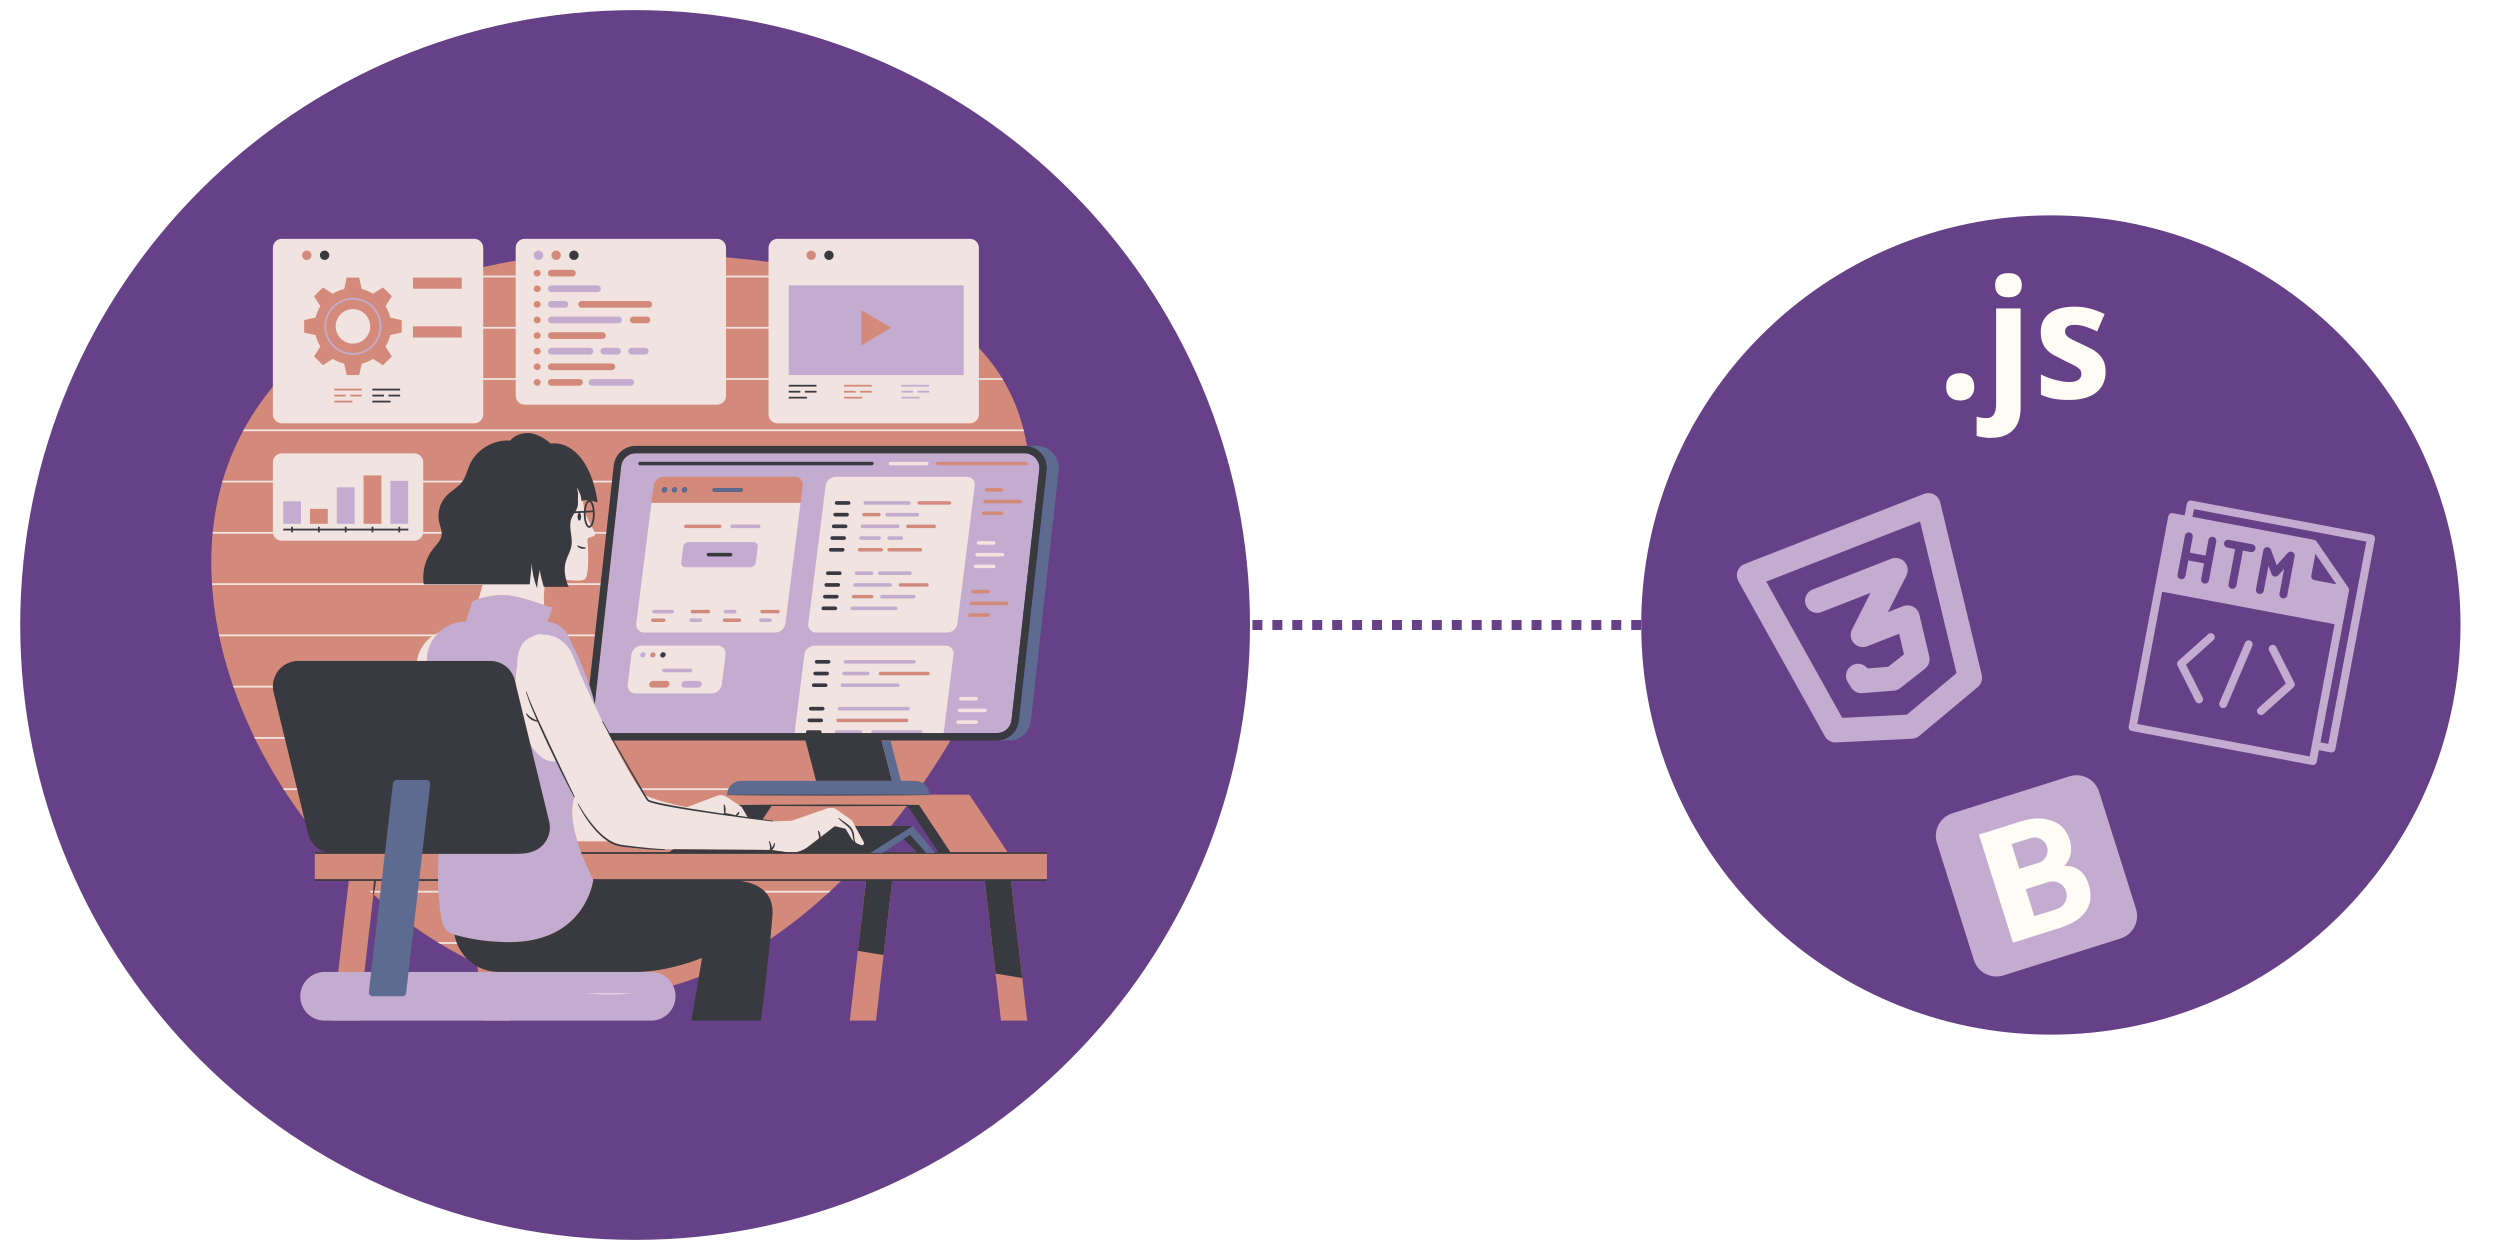 <svg xmlns="http://www.w3.org/2000/svg" xmlns:xlink="http://www.w3.org/1999/xlink" width="1000" zoomAndPan="magnify" viewBox="0 0 750 375" height="500" preserveAspectRatio="xMidYMid meet" version="1.0"><defs><clipPath id="afe2374114"><path d="M 6.066 3.031 L 375 3.031 L 375 371.969 L 6.066 371.969 Z M 6.066 3.031 " clip-rule="nonzero"/></clipPath><clipPath id="455c602533"><path d="M 190.531 3.031 C 88.652 3.031 6.066 85.621 6.066 187.5 C 6.066 289.379 88.652 371.969 190.531 371.969 C 292.41 371.969 375 289.379 375 187.5 C 375 85.621 292.41 3.031 190.531 3.031 " clip-rule="nonzero"/></clipPath><clipPath id="fbc12ad809"><path d="M 492.367 64.605 L 738.152 64.605 L 738.152 310.395 L 492.367 310.395 Z M 492.367 64.605 " clip-rule="nonzero"/></clipPath><clipPath id="6192240e92"><path d="M 615.258 64.605 C 547.387 64.605 492.367 119.629 492.367 187.5 C 492.367 255.371 547.387 310.395 615.258 310.395 C 683.129 310.395 738.152 255.371 738.152 187.5 C 738.152 119.629 683.129 64.605 615.258 64.605 " clip-rule="nonzero"/></clipPath><clipPath id="93ed30f5eb"><path d="M 580 232 L 642 232 L 642 293 L 580 293 Z M 580 232 " clip-rule="nonzero"/></clipPath><clipPath id="2130afe14e"><path d="M 578.953 246.109 L 627.59 230.77 L 642.93 279.41 L 594.289 294.75 Z M 578.953 246.109 " clip-rule="nonzero"/></clipPath><clipPath id="b86381a002"><path d="M 578.953 246.109 L 627.59 230.77 L 642.93 279.41 L 594.289 294.75 Z M 578.953 246.109 " clip-rule="nonzero"/></clipPath><clipPath id="4800140b41"><path d="M 593 245 L 628 245 L 628 283 L 593 283 Z M 593 245 " clip-rule="nonzero"/></clipPath><clipPath id="9e119d6825"><path d="M 578.953 246.109 L 627.59 230.77 L 642.93 279.41 L 594.289 294.75 Z M 578.953 246.109 " clip-rule="nonzero"/></clipPath><clipPath id="359521d397"><path d="M 578.953 246.109 L 627.59 230.77 L 642.93 279.41 L 594.289 294.75 Z M 578.953 246.109 " clip-rule="nonzero"/></clipPath><clipPath id="a478f708bd"><path d="M 63.387 74.344 L 314.191 74.344 L 314.191 306.188 L 63.387 306.188 Z M 63.387 74.344 " clip-rule="nonzero"/></clipPath><clipPath id="12bdc597cf"><path d="M 84.375 74.344 L 312 74.344 L 312 306.188 L 84.375 306.188 Z M 84.375 74.344 " clip-rule="nonzero"/></clipPath><clipPath id="de942ddb1d"><path d="M 63.387 71.547 L 308 71.547 L 308 299 L 63.387 299 Z M 63.387 71.547 " clip-rule="nonzero"/></clipPath><clipPath id="c4d0ee6c53"><path d="M 81.684 75 L 314.191 75 L 314.191 306.188 L 81.684 306.188 Z M 81.684 75 " clip-rule="nonzero"/></clipPath><clipPath id="5626afb4c8"><path d="M 110.211 133.516 L 317.629 133.516 L 317.629 299 L 110.211 299 Z M 110.211 133.516 " clip-rule="nonzero"/></clipPath><clipPath id="783c3cf717"><path d="M 521 147 L 595 147 L 595 223 L 521 223 Z M 521 147 " clip-rule="nonzero"/></clipPath><clipPath id="af61822f5a"><path d="M 519.777 170.492 L 580.555 146.746 L 605.121 209.617 L 544.344 233.363 Z M 519.777 170.492 " clip-rule="nonzero"/></clipPath><clipPath id="c770296b2d"><path d="M 519.777 170.492 L 580.555 146.746 L 605.121 209.617 L 544.344 233.363 Z M 519.777 170.492 " clip-rule="nonzero"/></clipPath><clipPath id="991337b4d1"><path d="M 541 167 L 579 167 L 579 208 L 541 208 Z M 541 167 " clip-rule="nonzero"/></clipPath><clipPath id="a8c09832d5"><path d="M 519.777 170.492 L 580.555 146.746 L 605.121 209.617 L 544.344 233.363 Z M 519.777 170.492 " clip-rule="nonzero"/></clipPath><clipPath id="62518681bf"><path d="M 519.777 170.492 L 580.555 146.746 L 605.121 209.617 L 544.344 233.363 Z M 519.777 170.492 " clip-rule="nonzero"/></clipPath><clipPath id="754ed2378e"><path d="M 653 189 L 665 189 L 665 212 L 653 212 Z M 653 189 " clip-rule="nonzero"/></clipPath><clipPath id="b8b39b129a"><path d="M 651.555 149.062 L 712.73 160.594 L 699.531 230.609 L 638.359 219.082 Z M 651.555 149.062 " clip-rule="nonzero"/></clipPath><clipPath id="bd81a66a0a"><path d="M 651.555 149.062 L 712.73 160.594 L 699.531 230.609 L 638.359 219.082 Z M 651.555 149.062 " clip-rule="nonzero"/></clipPath><clipPath id="c57f7d265f"><path d="M 677 193 L 689 193 L 689 215 L 677 215 Z M 677 193 " clip-rule="nonzero"/></clipPath><clipPath id="91146e73fa"><path d="M 651.555 149.062 L 712.73 160.594 L 699.531 230.609 L 638.359 219.082 Z M 651.555 149.062 " clip-rule="nonzero"/></clipPath><clipPath id="28a63ed19b"><path d="M 651.555 149.062 L 712.73 160.594 L 699.531 230.609 L 638.359 219.082 Z M 651.555 149.062 " clip-rule="nonzero"/></clipPath><clipPath id="de26616dce"><path d="M 665 192 L 676 192 L 676 213 L 665 213 Z M 665 192 " clip-rule="nonzero"/></clipPath><clipPath id="cb1d5335aa"><path d="M 651.555 149.062 L 712.73 160.594 L 699.531 230.609 L 638.359 219.082 Z M 651.555 149.062 " clip-rule="nonzero"/></clipPath><clipPath id="67ddff386b"><path d="M 651.555 149.062 L 712.73 160.594 L 699.531 230.609 L 638.359 219.082 Z M 651.555 149.062 " clip-rule="nonzero"/></clipPath><clipPath id="646f36a080"><path d="M 638 150 L 713 150 L 713 230 L 638 230 Z M 638 150 " clip-rule="nonzero"/></clipPath><clipPath id="3fffaa66eb"><path d="M 651.555 149.062 L 712.73 160.594 L 699.531 230.609 L 638.359 219.082 Z M 651.555 149.062 " clip-rule="nonzero"/></clipPath><clipPath id="a13987b9ad"><path d="M 651.555 149.062 L 712.73 160.594 L 699.531 230.609 L 638.359 219.082 Z M 651.555 149.062 " clip-rule="nonzero"/></clipPath><clipPath id="e4bdf92865"><path d="M 583.816 81.879 L 631.816 81.879 L 631.816 131.379 L 583.816 131.379 Z M 583.816 81.879 " clip-rule="nonzero"/></clipPath></defs><rect x="-75" width="900" fill="#ffffff" y="-37.5" height="450" fill-opacity="1"/><rect x="-75" width="900" fill="#ffffff" y="-37.5" height="450" fill-opacity="1"/><g clip-path="url(#afe2374114)"><g clip-path="url(#455c602533)"><path fill="#674188" d="M 6.066 3.031 L 375 3.031 L 375 371.969 L 6.066 371.969 Z M 6.066 3.031 " fill-opacity="1" fill-rule="nonzero"/></g></g><g clip-path="url(#fbc12ad809)"><g clip-path="url(#6192240e92)"><path fill="#674188" d="M 492.367 64.605 L 738.152 64.605 L 738.152 310.395 L 492.367 310.395 Z M 492.367 64.605 " fill-opacity="1" fill-rule="nonzero"/></g></g><path fill="#674188" d="M 492.363 189 L 489.371 189 L 489.371 186 L 492.363 186 M 486.383 189 L 483.391 189 L 483.391 186 L 486.383 186 M 480.402 189 L 477.41 189 L 477.41 186 L 480.402 186 M 474.418 189 L 471.43 189 L 471.43 186 L 474.418 186 M 468.438 189 L 465.445 189 L 465.445 186 L 468.438 186 M 462.457 189 L 459.465 189 L 459.465 186 L 462.457 186 M 456.477 189 L 453.484 189 L 453.484 186 L 456.477 186 M 450.492 189 L 447.504 189 L 447.504 186 L 450.492 186 M 444.512 189 L 441.52 189 L 441.52 186 L 444.512 186 M 438.531 189 L 435.539 189 L 435.539 186 L 438.531 186 M 432.551 189 L 429.559 189 L 429.559 186 L 432.551 186 M 426.566 189 L 423.578 189 L 423.578 186 L 426.566 186 M 420.586 189 L 417.594 189 L 417.594 186 L 420.586 186 M 414.605 189 L 411.613 189 L 411.613 186 L 414.605 186 M 408.625 189 L 405.633 189 L 405.633 186 L 408.625 186 M 402.641 189 L 399.652 189 L 399.652 186 L 402.641 186 M 396.66 189 L 393.668 189 L 393.668 186 L 396.66 186 M 390.68 189 L 387.688 189 L 387.688 186 L 390.68 186 M 384.699 189 L 381.707 189 L 381.707 186 L 384.699 186 M 378.715 189 L 375.727 189 L 375.727 186 L 378.715 186 " fill-opacity="1" fill-rule="nonzero"/><g clip-path="url(#93ed30f5eb)"><g clip-path="url(#2130afe14e)"><g clip-path="url(#b86381a002)"><path fill="#c3acd0" d="M 640.797 272.652 C 641.977 276.387 639.906 280.363 636.172 281.539 L 601.047 292.617 C 597.316 293.793 593.336 291.727 592.16 287.992 L 581.082 252.867 C 579.906 249.133 581.977 245.156 585.707 243.98 L 620.836 232.902 C 624.566 231.723 628.543 233.793 629.719 237.527 Z M 640.797 272.652 " fill-opacity="1" fill-rule="nonzero"/></g></g></g><g clip-path="url(#4800140b41)"><g clip-path="url(#9e119d6825)"><g clip-path="url(#359521d397)"><path fill="#fffbf5" d="M 623.82 261.074 C 622.559 260.137 621.027 259.699 619.25 259.766 C 619.25 259.766 620.473 258.832 621.125 256.578 C 621.496 255.152 621.422 253.602 620.895 251.926 C 619.977 249.023 618.219 247.125 615.629 246.262 C 613.043 245.402 610.34 245.125 606.301 246.398 L 593.668 250.383 L 603.895 282.809 L 617.984 278.363 C 621.801 277.129 624.418 275.398 625.879 273.199 C 627.316 270.98 627.539 268.293 626.539 265.117 C 625.984 263.363 625.082 262.012 623.82 261.074 Z M 603.477 253.23 C 603.477 253.23 609.113 251.453 609.219 251.418 C 611.273 250.77 613.461 251.91 614.109 253.961 C 614.754 256.016 613.617 258.203 611.562 258.848 C 611.457 258.883 605.82 260.66 605.82 260.66 Z M 617.051 272.715 L 610.297 274.848 L 607.738 266.738 L 614.496 264.609 C 616.738 263.902 619.117 265.141 619.824 267.383 C 620.535 269.629 619.293 272.008 617.051 272.715 Z M 617.051 272.715 " fill-opacity="1" fill-rule="nonzero"/></g></g></g><g clip-path="url(#a478f708bd)"><path fill="#d48a7a" d="M 285.074 255.629 L 275.742 241.609 L 272.141 241.609 C 268.488 246.477 264.637 251.172 260.617 255.629 Z M 101.234 97.898 C 101.234 98.113 101.254 98.328 101.285 98.531 C 103.602 96.957 106.004 95.465 108.477 94.055 C 107.734 93.555 106.84 93.262 105.875 93.262 C 103.316 93.262 101.234 95.34 101.234 97.898 Z M 314.078 264.012 L 303.262 264.012 L 308.16 306.188 L 300.301 306.188 L 295.398 264.012 L 267.691 264.012 L 262.793 306.188 L 254.934 306.188 L 259.832 264.012 L 252.582 264.012 C 231.625 284.523 207.094 298.348 183.047 298.348 C 172.301 298.348 161.656 296.254 151.398 292.484 L 152.992 306.188 L 145.133 306.188 L 143.141 289.051 C 132.055 283.898 121.551 276.82 112.02 268.355 L 107.625 306.188 L 99.766 306.188 L 104.664 264.012 L 94.441 264.012 L 94.441 255.629 L 99.34 255.629 C 77.578 231.027 63.387 199.059 63.387 168.734 C 63.387 140.453 75.727 118.547 95.043 103.133 C 94.707 102.441 94.438 101.727 94.242 100.984 L 90.711 100.207 L 90.711 95.594 L 94.242 94.816 C 94.52 93.777 94.93 92.785 95.469 91.859 L 93.52 88.812 L 96.785 85.547 L 99.832 87.496 C 100.762 86.957 101.75 86.547 102.789 86.273 L 103.566 82.738 L 108.188 82.738 L 108.961 86.273 C 110 86.547 110.992 86.957 111.922 87.496 L 114.969 85.547 L 118.234 88.812 L 117.996 89.184 C 119.75 88.383 121.535 87.613 123.348 86.883 L 123.348 82.738 L 135.145 82.738 C 144.637 79.871 154.656 77.906 164.926 76.848 C 164.914 76.758 164.898 76.672 164.898 76.578 C 164.898 75.508 165.773 74.637 166.844 74.637 C 167.887 74.637 168.734 75.461 168.781 76.488 C 173.5 76.109 178.262 75.918 183.047 75.918 C 244.5 75.918 309.137 85.199 309.137 146.621 C 309.137 174.973 295.367 209.473 274.496 238.41 L 290.805 238.41 L 302.262 255.629 L 314.078 255.629 Z M 92.047 78.527 C 93.117 78.527 93.992 77.652 93.992 76.578 C 93.992 75.508 93.117 74.637 92.047 74.637 C 90.973 74.637 90.102 75.508 90.102 76.578 C 90.102 77.652 90.973 78.527 92.047 78.527 Z M 241.406 76.578 C 241.406 75.508 242.281 74.637 243.355 74.637 C 244.43 74.637 245.301 75.508 245.301 76.578 C 245.301 77.652 244.43 78.527 243.355 78.527 C 242.281 78.527 241.406 77.652 241.406 76.578 " fill-opacity="1" fill-rule="nonzero"/></g><g clip-path="url(#12bdc597cf)"><path fill="#c3acd0" d="M 238.023 77.988 C 238.801 77.988 239.434 77.359 239.434 76.578 C 239.434 75.805 238.801 75.176 238.023 75.176 C 237.246 75.176 236.613 75.805 236.613 76.578 C 236.613 77.359 237.246 77.988 238.023 77.988 Z M 269.875 120.105 L 276.434 120.105 L 276.434 118.492 L 269.875 118.492 Z M 267.332 98.328 L 258.398 92.996 L 258.398 103.664 Z M 289.652 113.059 L 236.078 113.059 L 236.078 85.09 L 289.652 85.09 Z M 279.285 116.699 L 274.719 116.699 L 274.719 118.312 L 279.285 118.312 Z M 269.875 116.699 L 269.875 118.312 L 274.441 118.312 L 274.441 116.699 Z M 279.285 114.906 L 269.875 114.906 L 269.875 116.52 L 279.285 116.52 Z M 128.633 120.195 L 123.156 120.195 L 123.156 120.734 L 128.633 120.734 Z M 131.488 118.941 L 131.488 118.402 L 128 118.402 L 128 118.941 Z M 126.645 118.402 L 123.156 118.402 L 123.156 118.941 L 126.645 118.941 Z M 131.488 116.609 L 123.156 116.609 L 123.156 117.148 L 131.488 117.148 Z M 94.27 120.195 L 88.793 120.195 L 88.793 120.734 L 94.27 120.734 Z M 97.125 118.941 L 97.125 118.402 L 93.637 118.402 L 93.637 118.941 Z M 92.281 118.402 L 88.793 118.402 L 88.793 118.941 L 92.281 118.941 Z M 97.125 116.609 L 88.793 116.609 L 88.793 117.148 L 97.125 117.148 Z M 133.465 103.492 L 123.887 103.492 L 123.887 106.844 L 133.465 106.844 Z M 133.465 88.871 L 123.887 88.871 L 123.887 92.223 L 133.465 92.223 Z M 86.715 77.988 C 87.492 77.988 88.121 77.359 88.121 76.578 C 88.121 75.805 87.492 75.176 86.715 75.176 C 85.938 75.176 85.305 75.805 85.305 76.578 C 85.305 77.359 85.938 77.988 86.715 77.988 Z M 97.863 97.898 C 97.863 102.316 101.457 105.91 105.875 105.91 C 110.297 105.91 113.891 102.316 113.891 97.898 C 113.891 93.484 110.297 89.887 105.875 89.887 C 101.457 89.887 97.863 93.484 97.863 97.898 Z M 97.324 97.898 C 97.324 93.184 101.16 89.352 105.875 89.352 C 110.594 89.352 114.43 93.184 114.43 97.898 C 114.43 102.613 110.594 106.449 105.875 106.449 C 101.16 106.449 97.324 102.613 97.324 97.898 Z M 199.449 146.16 C 199.008 146.16 198.609 146.52 198.555 146.957 C 198.496 147.395 198.809 147.75 199.25 147.75 C 199.688 147.75 200.09 147.395 200.145 146.957 C 200.199 146.52 199.887 146.16 199.449 146.16 Z M 222.297 146.418 L 214.281 146.418 C 213.984 146.418 213.742 146.66 213.742 146.953 C 213.742 147.254 213.984 147.492 214.281 147.492 L 222.297 147.492 C 222.594 147.492 222.832 147.254 222.832 146.953 C 222.832 146.66 222.594 146.418 222.297 146.418 Z M 161.512 78.527 C 162.586 78.527 163.461 77.652 163.461 76.578 C 163.461 75.508 162.586 74.637 161.512 74.637 C 160.441 74.637 159.57 75.508 159.57 76.578 C 159.57 77.652 160.441 78.527 161.512 78.527 Z M 176.027 114.711 C 176.027 115.559 176.719 116.25 177.57 116.25 L 189.227 116.25 C 190.074 116.25 190.766 115.559 190.766 114.711 C 190.766 113.863 190.074 113.172 189.227 113.172 L 177.57 113.172 C 176.719 113.172 176.027 113.863 176.027 114.711 Z M 165.371 106.891 L 177.027 106.891 C 177.875 106.891 178.566 106.199 178.566 105.348 C 178.566 104.5 177.875 103.812 177.027 103.812 L 165.371 103.812 C 164.52 103.812 163.828 104.5 163.828 105.348 C 163.828 106.199 164.52 106.891 165.371 106.891 Z M 165.371 97.527 L 185.566 97.527 C 186.418 97.527 187.105 96.836 187.105 95.988 C 187.105 95.141 186.418 94.449 185.566 94.449 L 165.371 94.449 C 164.52 94.449 163.828 95.141 163.828 95.988 C 163.828 96.836 164.52 97.527 165.371 97.527 Z M 189.461 106.891 L 193.582 106.891 C 194.434 106.891 195.121 106.199 195.121 105.348 C 195.121 104.5 194.434 103.812 193.582 103.812 L 189.461 103.812 C 188.609 103.812 187.918 104.5 187.918 105.348 C 187.918 106.199 188.609 106.891 189.461 106.891 Z M 185.258 106.891 C 186.105 106.891 186.801 106.199 186.801 105.348 C 186.801 104.5 186.105 103.812 185.258 103.812 L 181.137 103.812 C 180.289 103.812 179.598 104.5 179.598 105.348 C 179.598 106.199 180.289 106.891 181.137 106.891 Z M 165.371 92.848 L 169.492 92.848 C 170.34 92.848 171.031 92.156 171.031 91.309 C 171.031 90.461 170.34 89.77 169.492 89.77 L 165.371 89.77 C 164.52 89.77 163.828 90.461 163.828 91.309 C 163.828 92.156 164.52 92.848 165.371 92.848 Z M 165.371 88.168 L 179.25 88.168 C 180.102 88.168 180.793 87.477 180.793 86.629 C 180.793 85.781 180.102 85.09 179.25 85.09 L 165.371 85.09 C 164.52 85.09 163.828 85.781 163.828 86.629 C 163.828 87.477 164.52 88.168 165.371 88.168 Z M 195.348 291.586 L 97.391 291.586 C 93.355 291.586 90.082 294.852 90.082 298.887 C 90.082 302.918 93.355 306.188 97.391 306.188 L 195.348 306.188 C 199.383 306.188 202.652 302.918 202.652 298.887 C 202.652 294.852 199.383 291.586 195.348 291.586 Z M 308.367 139.07 C 308.367 138.773 308.125 138.531 307.828 138.531 L 281.367 138.531 C 281.066 138.531 280.828 138.773 280.828 139.07 C 280.828 139.367 281.066 139.605 281.367 139.605 L 307.828 139.605 C 308.125 139.605 308.367 139.367 308.367 139.07 Z M 295.934 147.492 L 300.469 147.492 C 300.766 147.492 301.008 147.254 301.008 146.953 C 301.008 146.66 300.766 146.418 300.469 146.418 L 295.934 146.418 C 295.637 146.418 295.395 146.66 295.395 146.953 C 295.395 147.254 295.637 147.492 295.934 147.492 Z M 306.602 150.469 C 306.602 150.176 306.359 149.934 306.066 149.934 L 295.492 149.934 C 295.195 149.934 294.953 150.176 294.953 150.469 C 294.953 150.766 295.195 151.008 295.492 151.008 L 306.066 151.008 C 306.359 151.008 306.602 150.766 306.602 150.469 Z M 295.051 154.523 L 300.48 154.523 C 300.777 154.523 301.016 154.281 301.016 153.984 C 301.016 153.688 300.777 153.449 300.48 153.449 L 295.051 153.449 C 294.754 153.449 294.512 153.688 294.512 153.984 C 294.512 154.281 294.754 154.523 295.051 154.523 Z M 291.871 176.949 C 291.57 176.949 291.332 177.188 291.332 177.488 C 291.332 177.781 291.57 178.023 291.871 178.023 L 296.402 178.023 C 296.699 178.023 296.941 177.781 296.941 177.488 C 296.941 177.188 296.699 176.949 296.402 176.949 Z M 302.535 181 C 302.535 180.703 302.297 180.461 302 180.461 L 291.426 180.461 C 291.129 180.461 290.887 180.703 290.887 181 C 290.887 181.297 291.129 181.539 291.426 181.539 L 302 181.539 C 302.297 181.539 302.535 181.297 302.535 181 Z M 296.949 184.516 C 296.949 184.219 296.711 183.977 296.414 183.977 L 290.984 183.977 C 290.688 183.977 290.445 184.219 290.445 184.516 C 290.445 184.812 290.688 185.055 290.984 185.055 L 296.414 185.055 C 296.711 185.055 296.949 184.812 296.949 184.516 Z M 285.367 150.875 C 285.367 150.578 285.129 150.34 284.828 150.34 L 275.762 150.34 C 275.461 150.34 275.223 150.578 275.223 150.875 C 275.223 151.176 275.461 151.414 275.762 151.414 L 284.828 151.414 C 285.129 151.414 285.367 151.176 285.367 150.875 Z M 280.824 157.906 C 280.824 157.609 280.586 157.367 280.289 157.367 L 272.363 157.367 C 272.066 157.367 271.824 157.609 271.824 157.906 C 271.824 158.203 272.066 158.445 272.363 158.445 L 280.289 158.445 C 280.586 158.445 280.824 158.203 280.824 157.906 Z M 278.93 202.055 C 278.93 201.758 278.691 201.516 278.395 201.516 L 264.125 201.516 C 263.828 201.516 263.59 201.758 263.59 202.055 C 263.59 202.352 263.828 202.594 264.125 202.594 L 278.395 202.594 C 278.691 202.594 278.93 202.352 278.93 202.055 Z M 238.457 143.035 L 199.105 143.035 C 197.621 143.035 196.266 144.238 196.078 145.727 L 195.43 150.875 L 240.16 150.875 L 240.809 145.727 C 240.996 144.238 239.941 143.035 238.457 143.035 Z M 233.945 183.477 C 233.945 183.176 233.703 182.938 233.41 182.938 L 228.605 182.938 C 228.309 182.938 228.07 183.176 228.07 183.477 C 228.07 183.773 228.309 184.012 228.605 184.012 L 233.41 184.012 C 233.703 184.012 233.945 183.773 233.945 183.477 Z M 222.363 186.059 C 222.363 185.758 222.121 185.52 221.828 185.52 L 217.328 185.52 C 217.031 185.52 216.793 185.758 216.793 186.059 C 216.793 186.355 217.031 186.598 217.328 186.598 L 221.828 186.598 C 222.121 186.598 222.363 186.355 222.363 186.059 Z M 213.059 183.477 C 213.059 183.176 212.816 182.938 212.52 182.938 L 207.719 182.938 C 207.418 182.938 207.18 183.176 207.18 183.477 C 207.18 183.773 207.418 184.012 207.719 184.012 L 212.52 184.012 C 212.816 184.012 213.059 183.773 213.059 183.477 Z M 199.98 204.266 L 195.883 204.266 C 195.316 204.266 194.801 204.723 194.73 205.289 C 194.66 205.852 195.059 206.309 195.625 206.309 L 199.723 206.309 C 200.289 206.309 200.805 205.852 200.875 205.289 C 200.945 204.723 200.547 204.266 199.98 204.266 Z M 195.773 197.262 C 196.211 197.262 196.609 196.902 196.668 196.465 C 196.723 196.023 196.41 195.668 195.973 195.668 C 195.531 195.668 195.129 196.023 195.074 196.465 C 195.02 196.902 195.332 197.262 195.773 197.262 Z M 195.301 186.059 C 195.301 186.355 195.539 186.598 195.84 186.598 L 199.141 186.598 C 199.438 186.598 199.68 186.355 199.68 186.059 C 199.68 185.758 199.438 185.52 199.141 185.52 L 195.84 185.52 C 195.539 185.52 195.301 185.758 195.301 186.059 Z M 216.434 157.906 C 216.434 157.609 216.191 157.367 215.895 157.367 L 205.73 157.367 C 205.434 157.367 205.191 157.609 205.191 157.906 C 205.191 158.203 205.434 158.445 205.73 158.445 L 215.895 158.445 C 216.191 158.445 216.434 158.203 216.434 157.906 Z M 250.871 216.113 C 250.871 216.41 251.109 216.652 251.41 216.652 L 271.988 216.652 C 272.289 216.652 272.527 216.41 272.527 216.113 C 272.527 215.816 272.289 215.574 271.988 215.574 L 251.41 215.574 C 251.109 215.574 250.871 215.816 250.871 216.113 Z M 255.539 178.992 C 255.539 179.289 255.781 179.531 256.078 179.531 L 261.504 179.531 C 261.801 179.531 262.043 179.289 262.043 178.992 C 262.043 178.695 261.801 178.457 261.504 178.457 L 256.078 178.457 C 255.781 178.457 255.539 178.695 255.539 178.992 Z M 257.305 164.938 C 257.305 165.23 257.547 165.473 257.844 165.473 L 264.387 165.473 C 264.684 165.473 264.922 165.23 264.922 164.938 C 264.922 164.637 264.684 164.398 264.387 164.398 L 257.844 164.398 C 257.547 164.398 257.305 164.637 257.305 164.938 Z M 258.629 154.391 C 258.629 154.688 258.871 154.93 259.168 154.93 L 263.703 154.93 C 264.004 154.93 264.242 154.688 264.242 154.391 C 264.242 154.094 264.004 153.852 263.703 153.852 L 259.168 153.852 C 258.871 153.852 258.629 154.094 258.629 154.391 Z M 276.652 164.938 C 276.652 164.637 276.41 164.398 276.113 164.398 L 266.738 164.398 C 266.441 164.398 266.199 164.637 266.199 164.938 C 266.199 165.23 266.441 165.473 266.738 165.473 L 276.113 165.473 C 276.41 165.473 276.652 165.23 276.652 164.938 Z M 278.078 176.016 C 278.375 176.016 278.617 175.777 278.617 175.477 C 278.617 175.184 278.375 174.941 278.078 174.941 L 270.152 174.941 C 269.859 174.941 269.617 175.184 269.617 175.477 C 269.617 175.777 269.859 176.016 270.152 176.016 Z M 311.801 140.863 L 303.465 216.016 C 303.219 218.234 301.344 219.91 299.109 219.91 L 182.375 219.91 C 181.113 219.91 179.953 219.395 179.113 218.453 C 178.945 218.266 178.801 218.066 178.672 217.863 C 177.457 226.469 171.648 236.184 171.648 243.762 C 171.648 252.078 177.992 264.012 177.992 264.012 C 177.992 264.012 175.742 282.641 152.887 282.641 C 144.621 282.641 138.789 281.191 135.789 280.215 C 134.234 279.703 133.086 278.395 132.734 276.797 C 130.078 264.742 131.879 247.625 133.75 241.609 C 135.02 237.539 133.527 216.703 128.641 201.848 C 126.145 194.273 131.793 186.473 139.773 186.473 L 141.664 180.461 C 141.664 180.461 147.672 177.559 154.023 178.848 C 160.375 180.141 163.41 181.887 165.777 182.219 L 164.242 186.508 C 166.863 186.738 169.203 188.297 170.402 190.672 C 172.984 195.805 177.098 204.617 178.445 211.242 L 186.355 139.898 C 186.602 137.676 188.473 136.004 190.711 136.004 L 307.445 136.004 C 308.707 136.004 309.867 136.523 310.707 137.461 C 311.551 138.402 311.938 139.609 311.801 140.863 Z M 202.461 146.16 C 202.023 146.16 201.621 146.52 201.566 146.957 C 201.512 147.395 201.824 147.75 202.262 147.75 C 202.703 147.75 203.102 147.395 203.156 146.957 C 203.215 146.52 202.902 146.16 202.461 146.16 Z M 205.477 146.16 C 205.035 146.16 204.637 146.52 204.582 146.957 C 204.527 147.395 204.836 147.75 205.277 147.75 C 205.715 147.75 206.117 147.395 206.172 146.957 C 206.227 146.52 205.914 146.16 205.477 146.16 Z M 122.988 143.703 L 116.578 143.703 L 116.578 157.672 L 122.988 157.672 Z M 100.504 157.672 L 106.914 157.672 L 106.914 145.641 L 100.504 145.641 Z M 90.836 157.672 L 84.43 157.672 L 84.43 149.836 L 90.836 149.836 L 90.836 157.672 " fill-opacity="1" fill-rule="nonzero"/></g><g clip-path="url(#de942ddb1d)"><path fill="#f1e3df" d="M 105.875 103.078 C 108.738 103.078 111.055 100.762 111.055 97.898 C 111.055 95.039 108.738 92.723 105.875 92.723 C 103.016 92.723 100.699 95.039 100.699 97.898 C 100.699 100.762 103.016 103.078 105.875 103.078 Z M 90.637 76.578 C 90.637 77.359 91.27 77.988 92.047 77.988 C 92.824 77.988 93.453 77.359 93.453 76.578 C 93.453 75.805 92.824 75.176 92.047 75.176 C 91.27 75.176 90.637 75.805 90.637 76.578 Z M 94.207 88.887 L 96.102 91.852 C 95.453 92.891 94.973 94.043 94.684 95.27 L 91.246 96.023 L 91.246 99.773 L 94.684 100.531 C 94.973 101.758 95.453 102.91 96.102 103.949 L 94.207 106.914 L 96.859 109.562 L 99.824 107.672 C 100.867 108.316 102.016 108.797 103.242 109.086 L 104 112.52 L 107.754 112.52 L 108.512 109.086 C 109.734 108.797 110.887 108.316 111.93 107.672 L 114.895 109.562 L 117.547 106.914 L 115.652 103.949 C 116.297 102.91 116.781 101.758 117.07 100.531 L 120.508 99.773 L 120.508 96.023 L 117.07 95.27 C 116.781 94.043 116.297 92.891 115.652 91.852 L 117.547 88.887 L 114.895 86.234 L 111.93 88.129 C 110.887 87.484 109.734 87 108.512 86.715 L 107.754 83.277 L 104 83.277 L 103.242 86.715 C 102.016 87 100.867 87.484 99.824 88.129 L 96.859 86.234 Z M 123.887 101.25 L 138.523 101.25 L 138.523 97.898 L 123.887 97.898 Z M 123.887 86.629 L 138.523 86.629 L 138.523 83.277 L 123.887 83.277 Z M 108.578 116.609 L 100.25 116.609 L 100.25 117.148 L 108.578 117.148 Z M 108.578 118.402 L 105.094 118.402 L 105.094 118.941 L 108.578 118.941 Z M 103.734 118.941 L 103.734 118.402 L 100.25 118.402 L 100.25 118.941 Z M 105.727 120.195 L 100.25 120.195 L 100.25 120.734 L 105.727 120.734 Z M 144.969 113.441 L 154.707 113.441 L 154.707 98.598 L 144.969 98.598 Z M 144.969 98.059 L 154.707 98.059 L 154.707 83.219 L 144.969 83.219 Z M 160.105 114.711 C 160.105 115.266 160.555 115.711 161.109 115.711 L 161.203 115.711 C 161.758 115.711 162.207 115.266 162.207 114.711 C 162.207 114.156 161.758 113.711 161.203 113.711 L 161.109 113.711 C 160.555 113.711 160.105 114.156 160.105 114.711 Z M 160.105 110.031 C 160.105 110.582 160.555 111.031 161.109 111.031 L 161.203 111.031 C 161.758 111.031 162.207 110.582 162.207 110.031 C 162.207 109.477 161.758 109.027 161.203 109.027 L 161.109 109.027 C 160.555 109.027 160.105 109.477 160.105 110.031 Z M 160.105 105.352 C 160.105 105.902 160.555 106.352 161.109 106.352 L 161.203 106.352 C 161.758 106.352 162.207 105.902 162.207 105.352 C 162.207 104.797 161.758 104.348 161.203 104.348 L 161.109 104.348 C 160.555 104.348 160.105 104.797 160.105 105.352 Z M 160.105 100.668 C 160.105 101.223 160.555 101.672 161.109 101.672 L 161.203 101.672 C 161.758 101.672 162.207 101.223 162.207 100.668 C 162.207 100.117 161.758 99.668 161.203 99.668 L 161.109 99.668 C 160.555 99.668 160.105 100.117 160.105 100.668 Z M 160.105 95.988 C 160.105 96.543 160.555 96.988 161.109 96.988 L 161.203 96.988 C 161.758 96.988 162.207 96.543 162.207 95.988 C 162.207 95.434 161.758 94.988 161.203 94.988 L 161.109 94.988 C 160.555 94.988 160.105 95.434 160.105 95.988 Z M 160.105 91.309 C 160.105 91.859 160.555 92.309 161.109 92.309 L 161.203 92.309 C 161.758 92.309 162.207 91.859 162.207 91.309 C 162.207 90.754 161.758 90.305 161.203 90.305 L 161.109 90.305 C 160.555 90.305 160.105 90.754 160.105 91.309 Z M 160.105 86.629 C 160.105 87.18 160.555 87.629 161.109 87.629 L 161.203 87.629 C 161.758 87.629 162.207 87.18 162.207 86.629 C 162.207 86.074 161.758 85.625 161.203 85.625 L 161.109 85.625 C 160.555 85.625 160.105 86.074 160.105 86.629 Z M 160.105 81.945 C 160.105 82.5 160.555 82.949 161.109 82.949 L 161.203 82.949 C 161.758 82.949 162.207 82.5 162.207 81.945 C 162.207 81.395 161.758 80.945 161.203 80.945 L 161.109 80.945 C 160.555 80.945 160.105 81.395 160.105 81.945 Z M 160.105 76.578 C 160.105 77.359 160.734 77.988 161.512 77.988 C 162.293 77.988 162.922 77.359 162.922 76.578 C 162.922 75.805 162.293 75.176 161.512 75.176 C 160.734 75.176 160.105 75.805 160.105 76.578 Z M 164.367 114.711 C 164.367 115.266 164.816 115.711 165.371 115.711 L 173.871 115.711 C 174.422 115.711 174.871 115.266 174.871 114.711 C 174.871 114.156 174.422 113.711 173.871 113.711 L 165.371 113.711 C 164.816 113.711 164.367 114.156 164.367 114.711 Z M 164.367 110.031 C 164.367 110.582 164.816 111.031 165.371 111.031 L 183.559 111.031 C 184.109 111.031 184.559 110.582 184.559 110.031 C 184.559 109.477 184.109 109.027 183.559 109.027 L 165.371 109.027 C 164.816 109.027 164.367 109.477 164.367 110.031 Z M 164.367 105.352 C 164.367 105.902 164.816 106.352 165.371 106.352 L 177.027 106.352 C 177.578 106.352 178.031 105.902 178.031 105.352 C 178.031 104.797 177.578 104.348 177.027 104.348 L 165.371 104.348 C 164.816 104.348 164.367 104.797 164.367 105.352 Z M 164.367 100.668 C 164.367 101.223 164.816 101.672 165.371 101.672 L 180.758 101.672 C 181.312 101.672 181.758 101.223 181.758 100.668 C 181.758 100.117 181.312 99.668 180.758 99.668 L 165.371 99.668 C 164.816 99.668 164.367 100.117 164.367 100.668 Z M 164.367 95.988 C 164.367 96.543 164.816 96.988 165.371 96.988 L 185.566 96.988 C 186.121 96.988 186.566 96.543 186.566 95.988 C 186.566 95.434 186.121 94.988 185.566 94.988 L 165.371 94.988 C 164.816 94.988 164.367 95.434 164.367 95.988 Z M 164.367 91.309 C 164.367 91.859 164.816 92.309 165.371 92.309 L 169.492 92.309 C 170.047 92.309 170.496 91.859 170.496 91.309 C 170.496 90.754 170.047 90.305 169.492 90.305 L 165.371 90.305 C 164.816 90.305 164.367 90.754 164.367 91.309 Z M 164.367 86.629 C 164.367 87.18 164.816 87.629 165.371 87.629 L 179.25 87.629 C 179.805 87.629 180.254 87.18 180.254 86.629 C 180.254 86.074 179.805 85.625 179.25 85.625 L 165.371 85.625 C 164.816 85.625 164.367 86.074 164.367 86.629 Z M 164.367 81.945 C 164.367 82.5 164.816 82.949 165.371 82.949 L 171.742 82.949 C 172.297 82.949 172.746 82.5 172.746 81.945 C 172.746 81.395 172.297 80.945 171.742 80.945 L 165.371 80.945 C 164.816 80.945 164.367 81.395 164.367 81.945 Z M 165.438 76.578 C 165.438 77.359 166.066 77.988 166.844 77.988 C 167.621 77.988 168.254 77.359 168.254 76.578 C 168.254 75.805 167.621 75.176 166.844 75.176 C 166.066 75.176 165.438 75.805 165.438 76.578 Z M 194.656 90.305 L 174.461 90.305 C 173.906 90.305 173.461 90.754 173.461 91.309 C 173.461 91.859 173.906 92.309 174.461 92.309 L 194.656 92.309 C 195.211 92.309 195.66 91.859 195.66 91.309 C 195.66 90.754 195.211 90.305 194.656 90.305 Z M 195.086 95.988 C 195.086 95.434 194.637 94.988 194.086 94.988 L 189.965 94.988 C 189.41 94.988 188.961 95.434 188.961 95.988 C 188.961 96.543 189.41 96.988 189.965 96.988 L 194.086 96.988 C 194.637 96.988 195.086 96.543 195.086 95.988 Z M 194.582 105.352 C 194.582 104.797 194.137 104.348 193.582 104.348 L 189.461 104.348 C 188.906 104.348 188.457 104.797 188.457 105.352 C 188.457 105.902 188.906 106.352 189.461 106.352 L 193.582 106.352 C 194.137 106.352 194.582 105.902 194.582 105.352 Z M 186.262 105.352 C 186.262 104.797 185.812 104.348 185.258 104.348 L 181.137 104.348 C 180.582 104.348 180.133 104.797 180.133 105.352 C 180.133 105.902 180.582 106.352 181.137 106.352 L 185.258 106.352 C 185.812 106.352 186.262 105.902 186.262 105.352 Z M 190.227 114.711 C 190.227 114.156 189.781 113.711 189.227 113.711 L 177.57 113.711 C 177.016 113.711 176.566 114.156 176.566 114.711 C 176.566 115.266 177.016 115.711 177.57 115.711 L 189.227 115.711 C 189.781 115.711 190.227 115.266 190.227 114.711 Z M 217.816 113.441 L 230.559 113.441 L 230.559 98.598 L 217.816 98.598 Z M 217.816 98.059 L 230.559 98.059 L 230.559 83.219 L 217.816 83.219 Z M 236.613 112.52 L 289.117 112.52 L 289.117 85.625 L 236.613 85.625 Z M 241.945 76.578 C 241.945 77.359 242.578 77.988 243.355 77.988 C 244.133 77.988 244.762 77.359 244.762 76.578 C 244.762 75.805 244.133 75.176 243.355 75.176 C 242.578 75.176 241.945 75.805 241.945 76.578 Z M 278.746 115.445 L 270.414 115.445 L 270.414 115.98 L 278.746 115.98 Z M 278.746 117.234 L 275.258 117.234 L 275.258 117.773 L 278.746 117.773 Z M 273.902 117.773 L 273.902 117.234 L 270.414 117.234 L 270.414 117.773 Z M 275.895 119.031 L 270.414 119.031 L 270.414 119.57 L 275.895 119.57 Z M 261.523 115.445 L 253.191 115.445 L 253.191 115.98 L 261.523 115.98 Z M 261.523 117.234 L 258.035 117.234 L 258.035 117.773 L 261.523 117.773 Z M 256.68 117.773 L 256.68 117.234 L 253.191 117.234 L 253.191 117.773 Z M 258.672 119.031 L 253.191 119.031 L 253.191 119.57 L 258.672 119.57 Z M 81.859 124.305 L 81.859 74.344 C 81.859 72.855 83.066 71.652 84.551 71.652 L 142.277 71.652 C 143.766 71.652 144.969 72.855 144.969 74.344 L 144.969 82.68 L 154.707 82.68 L 154.707 74.344 C 154.707 72.855 155.91 71.652 157.398 71.652 L 215.125 71.652 C 216.609 71.652 217.816 72.855 217.816 74.344 L 217.816 82.68 L 230.559 82.68 L 230.559 74.344 C 230.559 72.855 231.762 71.652 233.25 71.652 L 290.973 71.652 C 292.461 71.652 293.664 72.855 293.664 74.344 L 293.664 113.441 L 300.621 113.441 C 300.73 113.617 300.828 113.801 300.934 113.98 L 293.664 113.98 L 293.664 124.305 C 293.664 125.789 292.461 126.992 290.973 126.992 L 233.25 126.992 C 231.762 126.992 230.559 125.789 230.559 124.305 L 230.559 113.98 L 217.816 113.98 L 217.816 118.707 C 217.816 120.191 216.609 121.398 215.125 121.398 L 157.398 121.398 C 155.91 121.398 154.707 120.191 154.707 118.707 L 154.707 113.98 L 144.969 113.98 L 144.969 124.305 C 144.969 125.789 143.766 126.992 142.277 126.992 L 84.551 126.992 C 83.066 126.992 81.859 125.789 81.859 124.305 Z M 267.156 138.531 C 266.859 138.531 266.617 138.773 266.617 139.07 C 266.617 139.367 266.859 139.605 267.156 139.605 L 278.027 139.605 C 278.324 139.605 278.566 139.367 278.566 139.07 C 278.566 138.773 278.324 138.531 278.027 138.531 Z M 278.93 202.055 C 278.93 201.758 278.691 201.516 278.395 201.516 L 264.125 201.516 C 263.828 201.516 263.59 201.758 263.59 202.055 C 263.59 202.352 263.828 202.594 264.125 202.594 L 278.395 202.594 C 278.691 202.594 278.93 202.352 278.93 202.055 Z M 272.969 212.602 C 272.969 212.301 272.73 212.062 272.43 212.062 L 251.852 212.062 C 251.555 212.062 251.312 212.301 251.312 212.602 C 251.312 212.895 251.555 213.137 251.852 213.137 L 272.43 213.137 C 272.73 213.137 272.969 212.895 272.969 212.602 Z M 272.527 216.113 C 272.527 215.816 272.289 215.574 271.988 215.574 L 251.41 215.574 C 251.109 215.574 250.871 215.816 250.871 216.113 C 250.871 216.41 251.109 216.652 251.41 216.652 L 271.988 216.652 C 272.289 216.652 272.527 216.41 272.527 216.113 Z M 252.195 205.57 C 252.195 205.867 252.438 206.105 252.734 206.105 L 269.367 206.105 C 269.66 206.105 269.902 205.867 269.902 205.57 C 269.902 205.273 269.66 205.031 269.367 205.031 L 252.734 205.031 C 252.438 205.031 252.195 205.273 252.195 205.57 Z M 252.641 202.055 C 252.641 202.352 252.879 202.594 253.176 202.594 L 260.312 202.594 C 260.605 202.594 260.848 202.352 260.848 202.055 C 260.848 201.758 260.605 201.516 260.312 201.516 L 253.176 201.516 C 252.879 201.516 252.641 201.758 252.641 202.055 Z M 253.082 198.543 C 253.082 198.84 253.32 199.078 253.617 199.078 L 274.199 199.078 C 274.496 199.078 274.738 198.84 274.738 198.543 C 274.738 198.242 274.496 198.004 274.199 198.004 L 253.617 198.004 C 253.32 198.004 253.082 198.242 253.082 198.543 Z M 249.121 198.543 C 249.121 198.242 248.879 198.004 248.582 198.004 L 244.992 198.004 C 244.695 198.004 244.453 198.242 244.453 198.543 C 244.453 198.84 244.695 199.078 244.992 199.078 L 248.582 199.078 C 248.879 199.078 249.121 198.84 249.121 198.543 Z M 248.676 202.055 C 248.676 201.758 248.438 201.516 248.137 201.516 L 244.551 201.516 C 244.254 201.516 244.012 201.758 244.012 202.055 C 244.012 202.352 244.254 202.594 244.551 202.594 L 248.137 202.594 C 248.438 202.594 248.676 202.352 248.676 202.055 Z M 248.234 205.57 C 248.234 205.273 247.996 205.031 247.695 205.031 L 244.109 205.031 C 243.812 205.031 243.57 205.273 243.57 205.57 C 243.57 205.867 243.812 206.105 244.109 206.105 L 247.695 206.105 C 247.996 206.105 248.234 205.867 248.234 205.57 Z M 247.352 212.602 C 247.352 212.301 247.109 212.062 246.812 212.062 L 243.223 212.062 C 242.93 212.062 242.688 212.301 242.688 212.602 C 242.688 212.895 242.93 213.137 243.223 213.137 L 246.812 213.137 C 247.109 213.137 247.352 212.895 247.352 212.602 Z M 246.91 216.113 C 246.91 215.816 246.668 215.574 246.371 215.574 L 242.781 215.574 C 242.484 215.574 242.246 215.816 242.246 216.113 C 242.246 216.41 242.484 216.652 242.781 216.652 L 246.371 216.652 C 246.668 216.652 246.91 216.41 246.91 216.113 Z M 286.051 196.379 L 283.09 219.91 L 276.629 219.91 C 276.684 219.828 276.723 219.734 276.723 219.629 C 276.723 219.332 276.48 219.09 276.184 219.09 L 261.918 219.09 C 261.621 219.09 261.379 219.332 261.379 219.629 C 261.379 219.734 261.418 219.828 261.473 219.91 L 258.547 219.91 C 258.598 219.828 258.641 219.734 258.641 219.629 C 258.641 219.332 258.398 219.09 258.102 219.09 L 250.965 219.09 C 250.668 219.09 250.426 219.332 250.426 219.629 C 250.426 219.734 250.469 219.828 250.52 219.91 L 246.375 219.91 C 246.43 219.828 246.465 219.734 246.465 219.629 C 246.465 219.332 246.227 219.09 245.93 219.09 L 242.34 219.09 C 242.043 219.09 241.805 219.332 241.805 219.629 C 241.805 219.734 241.84 219.828 241.895 219.91 L 238.359 219.91 L 241.316 196.379 C 241.504 194.895 242.859 193.691 244.348 193.691 L 283.699 193.691 C 285.184 193.691 286.238 194.895 286.051 196.379 Z M 209.648 204.266 L 205.547 204.266 C 204.98 204.266 204.469 204.723 204.398 205.289 C 204.328 205.852 204.727 206.309 205.293 206.309 L 209.391 206.309 C 209.957 206.309 210.473 205.852 210.543 205.289 C 210.613 204.723 210.215 204.266 209.648 204.266 Z M 199.98 204.266 L 195.883 204.266 C 195.316 204.266 194.801 204.723 194.73 205.289 C 194.66 205.852 195.059 206.309 195.625 206.309 L 199.723 206.309 C 200.289 206.309 200.805 205.852 200.875 205.289 C 200.945 204.723 200.547 204.266 199.98 204.266 Z M 192.957 195.668 C 192.516 195.668 192.117 196.023 192.062 196.465 C 192.008 196.902 192.316 197.262 192.758 197.262 C 193.195 197.262 193.598 196.902 193.652 196.465 C 193.711 196.023 193.395 195.668 192.957 195.668 Z M 195.773 197.262 C 196.211 197.262 196.609 196.902 196.668 196.465 C 196.723 196.023 196.41 195.668 195.973 195.668 C 195.531 195.668 195.129 196.023 195.074 196.465 C 195.02 196.902 195.332 197.262 195.773 197.262 Z M 198.785 197.262 C 199.223 197.262 199.625 196.902 199.68 196.465 C 199.738 196.023 199.426 195.668 198.984 195.668 C 198.543 195.668 198.145 196.023 198.09 196.465 C 198.035 196.902 198.344 197.262 198.785 197.262 Z M 207.168 200.605 L 199.145 200.605 C 198.852 200.605 198.609 200.848 198.609 201.145 C 198.609 201.441 198.852 201.68 199.145 201.68 L 207.168 201.68 C 207.465 201.68 207.703 201.441 207.703 201.145 C 207.703 200.848 207.465 200.605 207.168 200.605 Z M 215.312 193.684 C 216.801 193.684 217.855 194.891 217.668 196.375 L 216.539 205.34 C 216.355 206.824 214.996 208.031 213.512 208.031 L 190.656 208.031 C 189.172 208.031 188.117 206.824 188.305 205.34 L 189.43 196.375 C 189.617 194.891 190.973 193.684 192.461 193.684 Z M 203.156 146.957 C 203.215 146.52 202.902 146.16 202.461 146.16 C 202.023 146.16 201.621 146.52 201.566 146.957 C 201.512 147.395 201.824 147.75 202.262 147.75 C 202.703 147.75 203.102 147.395 203.156 146.957 Z M 231.57 186.059 C 231.57 185.758 231.328 185.52 231.031 185.52 L 228.281 185.52 C 227.984 185.52 227.746 185.758 227.746 186.059 C 227.746 186.355 227.984 186.598 228.281 186.598 L 231.031 186.598 C 231.328 186.598 231.57 186.355 231.57 186.059 Z M 227.629 158.445 C 227.922 158.445 228.164 158.203 228.164 157.906 C 228.164 157.609 227.922 157.367 227.629 157.367 L 219.613 157.367 C 219.32 157.367 219.078 157.609 219.078 157.906 C 219.078 158.203 219.32 158.445 219.613 158.445 Z M 226.066 162.617 L 206.57 162.617 C 205.777 162.617 205.055 163.258 204.957 164.051 L 204.367 168.738 C 204.266 169.527 204.828 170.172 205.621 170.172 L 225.117 170.172 C 225.91 170.172 226.633 169.527 226.73 168.738 L 227.32 164.051 C 227.422 163.258 226.859 162.617 226.066 162.617 Z M 217.656 184.012 L 220.406 184.012 C 220.703 184.012 220.945 183.773 220.945 183.477 C 220.945 183.176 220.703 182.938 220.406 182.938 L 217.656 182.938 C 217.355 182.938 217.117 183.176 217.117 183.477 C 217.117 183.773 217.355 184.012 217.656 184.012 Z M 222.363 186.059 C 222.363 185.758 222.121 185.52 221.828 185.52 L 217.328 185.52 C 217.031 185.52 216.793 185.758 216.793 186.059 C 216.793 186.355 217.031 186.598 217.328 186.598 L 221.828 186.598 C 222.121 186.598 222.363 186.355 222.363 186.059 Z M 213.059 183.477 C 213.059 183.176 212.816 182.938 212.52 182.938 L 207.719 182.938 C 207.418 182.938 207.18 183.176 207.18 183.477 C 207.18 183.773 207.418 184.012 207.719 184.012 L 212.52 184.012 C 212.816 184.012 213.059 183.773 213.059 183.477 Z M 210.684 186.059 C 210.684 185.758 210.441 185.52 210.145 185.52 L 207.391 185.52 C 207.094 185.52 206.852 185.758 206.852 186.059 C 206.852 186.355 207.094 186.598 207.391 186.598 L 210.145 186.598 C 210.441 186.598 210.684 186.355 210.684 186.059 Z M 202.199 183.477 C 202.199 183.176 201.961 182.938 201.664 182.938 L 196.164 182.938 C 195.867 182.938 195.625 183.176 195.625 183.477 C 195.625 183.773 195.867 184.012 196.164 184.012 L 201.664 184.012 C 201.961 184.012 202.199 183.773 202.199 183.477 Z M 199.68 186.059 C 199.68 185.758 199.438 185.52 199.141 185.52 L 195.84 185.52 C 195.539 185.52 195.301 185.758 195.301 186.059 C 195.301 186.355 195.539 186.598 195.84 186.598 L 199.141 186.598 C 199.438 186.598 199.68 186.355 199.68 186.059 Z M 205.191 157.906 C 205.191 158.203 205.434 158.445 205.73 158.445 L 215.895 158.445 C 216.191 158.445 216.434 158.203 216.434 157.906 C 216.434 157.609 216.191 157.367 215.895 157.367 L 205.73 157.367 C 205.434 157.367 205.191 157.609 205.191 157.906 Z M 228.07 183.477 C 228.07 183.773 228.309 184.012 228.605 184.012 L 233.41 184.012 C 233.703 184.012 233.945 183.773 233.945 183.477 C 233.945 183.176 233.703 182.938 233.41 182.938 L 228.605 182.938 C 228.309 182.938 228.07 183.176 228.07 183.477 Z M 232.582 189.754 L 193.23 189.754 C 191.746 189.754 190.691 188.547 190.879 187.062 L 195.43 150.875 L 240.16 150.875 L 240.809 145.727 L 235.609 187.062 C 235.426 188.547 234.07 189.754 232.582 189.754 Z M 292.84 216.098 L 287.406 216.098 C 287.113 216.098 286.871 216.34 286.871 216.637 C 286.871 216.934 287.113 217.176 287.406 217.176 L 292.84 217.176 C 293.137 217.176 293.375 216.934 293.375 216.637 C 293.375 216.34 293.137 216.098 292.84 216.098 Z M 295.492 212.582 L 287.852 212.582 C 287.555 212.582 287.312 212.824 287.312 213.121 C 287.312 213.418 287.555 213.66 287.852 213.66 L 295.492 213.66 C 295.789 213.66 296.031 213.418 296.031 213.121 C 296.031 212.824 295.789 212.582 295.492 212.582 Z M 288.293 210.145 L 292.828 210.145 C 293.125 210.145 293.367 209.902 293.367 209.609 C 293.367 209.312 293.125 209.07 292.828 209.07 L 288.293 209.07 C 287.996 209.07 287.754 209.312 287.754 209.609 C 287.754 209.902 287.996 210.145 288.293 210.145 Z M 298.125 169.371 L 292.695 169.371 C 292.398 169.371 292.156 169.609 292.156 169.906 C 292.156 170.207 292.398 170.445 292.695 170.445 L 298.125 170.445 C 298.422 170.445 298.664 170.207 298.664 169.906 C 298.664 169.609 298.422 169.371 298.125 169.371 Z M 300.777 165.855 L 293.137 165.855 C 292.84 165.855 292.598 166.098 292.598 166.395 C 292.598 166.691 292.84 166.934 293.137 166.934 L 300.777 166.934 C 301.074 166.934 301.316 166.691 301.316 166.395 C 301.316 166.098 301.074 165.855 300.777 165.855 Z M 293.578 162.34 C 293.281 162.34 293.039 162.582 293.039 162.879 C 293.039 163.176 293.281 163.418 293.578 163.418 L 298.113 163.418 C 298.41 163.418 298.652 163.176 298.652 162.879 C 298.652 162.582 298.41 162.34 298.113 162.34 Z M 285.367 150.875 C 285.367 150.578 285.129 150.34 284.828 150.34 L 275.762 150.34 C 275.461 150.34 275.223 150.578 275.223 150.875 C 275.223 151.176 275.461 151.414 275.762 151.414 L 284.828 151.414 C 285.129 151.414 285.367 151.176 285.367 150.875 Z M 280.824 157.906 C 280.824 157.609 280.586 157.367 280.289 157.367 L 272.363 157.367 C 272.066 157.367 271.824 157.609 271.824 157.906 C 271.824 158.203 272.066 158.445 272.363 158.445 L 280.289 158.445 C 280.586 158.445 280.824 158.203 280.824 157.906 Z M 278.617 175.477 C 278.617 175.184 278.375 174.941 278.078 174.941 L 270.152 174.941 C 269.859 174.941 269.617 175.184 269.617 175.477 C 269.617 175.777 269.859 176.016 270.152 176.016 L 278.078 176.016 C 278.375 176.016 278.617 175.777 278.617 175.477 Z M 274.684 178.992 C 274.684 178.695 274.441 178.457 274.145 178.457 L 264.57 178.457 C 264.273 178.457 264.031 178.695 264.031 178.992 C 264.031 179.289 264.273 179.531 264.57 179.531 L 274.145 179.531 C 274.441 179.531 274.684 179.289 274.684 178.992 Z M 269.258 182.508 C 269.258 182.211 269.016 181.969 268.719 181.969 L 255.637 181.969 C 255.336 181.969 255.098 182.211 255.098 182.508 C 255.098 182.805 255.336 183.043 255.637 183.043 L 268.719 183.043 C 269.016 183.043 269.258 182.805 269.258 182.508 Z M 255.113 150.875 C 255.113 150.578 254.871 150.34 254.574 150.34 L 250.988 150.34 C 250.691 150.34 250.449 150.578 250.449 150.875 C 250.449 151.176 250.691 151.414 250.988 151.414 L 254.574 151.414 C 254.871 151.414 255.113 151.176 255.113 150.875 Z M 254.672 154.391 C 254.672 154.094 254.43 153.852 254.133 153.852 L 250.547 153.852 C 250.246 153.852 250.008 154.094 250.008 154.391 C 250.008 154.688 250.246 154.93 250.547 154.93 L 254.133 154.93 C 254.43 154.93 254.672 154.688 254.672 154.391 Z M 254.227 157.906 C 254.227 157.609 253.988 157.367 253.691 157.367 L 250.105 157.367 C 249.805 157.367 249.566 157.609 249.566 157.906 C 249.566 158.203 249.805 158.445 250.105 158.445 L 253.691 158.445 C 253.988 158.445 254.227 158.203 254.227 157.906 Z M 253.785 161.422 C 253.785 161.125 253.547 160.883 253.25 160.883 L 249.66 160.883 C 249.363 160.883 249.121 161.125 249.121 161.422 C 249.121 161.715 249.363 161.957 249.66 161.957 L 253.25 161.957 C 253.547 161.957 253.785 161.715 253.785 161.422 Z M 253.344 164.938 C 253.344 164.637 253.105 164.398 252.809 164.398 L 249.219 164.398 C 248.922 164.398 248.68 164.637 248.68 164.938 C 248.68 165.23 248.922 165.473 249.219 165.473 L 252.809 165.473 C 253.105 165.473 253.344 165.23 253.344 164.938 Z M 252.461 171.965 C 252.461 171.668 252.219 171.426 251.922 171.426 L 248.336 171.426 C 248.035 171.426 247.797 171.668 247.797 171.965 C 247.797 172.262 248.035 172.504 248.336 172.504 L 251.922 172.504 C 252.219 172.504 252.461 172.262 252.461 171.965 Z M 252.02 175.477 C 252.02 175.184 251.777 174.941 251.48 174.941 L 247.891 174.941 C 247.594 174.941 247.355 175.184 247.355 175.477 C 247.355 175.777 247.594 176.016 247.891 176.016 L 251.48 176.016 C 251.777 176.016 252.02 175.777 252.02 175.477 Z M 251.578 178.992 C 251.578 178.695 251.336 178.457 251.039 178.457 L 247.449 178.457 C 247.152 178.457 246.914 178.695 246.914 178.992 C 246.914 179.289 247.152 179.531 247.449 179.531 L 251.039 179.531 C 251.336 179.531 251.578 179.289 251.578 178.992 Z M 251.137 182.508 C 251.137 182.211 250.895 181.969 250.598 181.969 L 247.008 181.969 C 246.711 181.969 246.469 182.211 246.469 182.508 C 246.469 182.805 246.711 183.043 247.008 183.043 L 250.598 183.043 C 250.895 183.043 251.137 182.805 251.137 182.508 Z M 255.539 178.992 C 255.539 179.289 255.781 179.531 256.078 179.531 L 261.504 179.531 C 261.801 179.531 262.043 179.289 262.043 178.992 C 262.043 178.695 261.801 178.457 261.504 178.457 L 256.078 178.457 C 255.781 178.457 255.539 178.695 255.539 178.992 Z M 255.98 175.477 C 255.98 175.777 256.223 176.016 256.52 176.016 L 267.09 176.016 C 267.387 176.016 267.629 175.777 267.629 175.477 C 267.629 175.184 267.387 174.941 267.09 174.941 L 256.52 174.941 C 256.223 174.941 255.98 175.184 255.98 175.477 Z M 256.422 171.965 C 256.422 172.262 256.664 172.504 256.961 172.504 L 261.496 172.504 C 261.793 172.504 262.031 172.262 262.031 171.965 C 262.031 171.668 261.793 171.426 261.496 171.426 L 256.961 171.426 C 256.664 171.426 256.422 171.668 256.422 171.965 Z M 257.305 164.938 C 257.305 165.23 257.547 165.473 257.844 165.473 L 264.387 165.473 C 264.684 165.473 264.922 165.23 264.922 164.938 C 264.922 164.637 264.684 164.398 264.387 164.398 L 257.844 164.398 C 257.547 164.398 257.305 164.637 257.305 164.938 Z M 257.746 161.422 C 257.746 161.715 257.988 161.957 258.285 161.957 L 263.715 161.957 C 264.012 161.957 264.254 161.715 264.254 161.422 C 264.254 161.125 264.012 160.883 263.715 160.883 L 258.285 160.883 C 257.988 160.883 257.746 161.125 257.746 161.422 Z M 258.188 157.906 C 258.188 158.203 258.43 158.445 258.727 158.445 L 269.301 158.445 C 269.598 158.445 269.84 158.203 269.84 157.906 C 269.84 157.609 269.598 157.367 269.301 157.367 L 258.727 157.367 C 258.43 157.367 258.188 157.609 258.188 157.906 Z M 258.629 154.391 C 258.629 154.688 258.871 154.93 259.168 154.93 L 263.703 154.93 C 264.004 154.93 264.242 154.688 264.242 154.391 C 264.242 154.094 264.004 153.852 263.703 153.852 L 259.168 153.852 C 258.871 153.852 258.629 154.094 258.629 154.391 Z M 259.074 150.875 C 259.074 151.176 259.312 151.414 259.613 151.414 L 272.695 151.414 C 272.992 151.414 273.234 151.176 273.234 150.875 C 273.234 150.578 272.992 150.34 272.695 150.34 L 259.613 150.34 C 259.312 150.34 259.074 150.578 259.074 150.875 Z M 275.199 154.93 C 275.5 154.93 275.738 154.688 275.738 154.391 C 275.738 154.094 275.5 153.852 275.199 153.852 L 266.129 153.852 C 265.832 153.852 265.594 154.094 265.594 154.391 C 265.594 154.688 265.832 154.93 266.129 154.93 Z M 270.914 161.422 C 270.914 161.125 270.672 160.883 270.375 160.883 L 266.781 160.883 C 266.48 160.883 266.242 161.125 266.242 161.422 C 266.242 161.715 266.48 161.957 266.781 161.957 L 270.375 161.957 C 270.672 161.957 270.914 161.715 270.914 161.422 Z M 272.988 171.426 L 263.922 171.426 C 263.625 171.426 263.383 171.668 263.383 171.965 C 263.383 172.262 263.625 172.504 263.922 172.504 L 272.988 172.504 C 273.289 172.504 273.527 172.262 273.527 171.965 C 273.527 171.668 273.289 171.426 272.988 171.426 Z M 276.113 165.473 C 276.41 165.473 276.652 165.23 276.652 164.938 C 276.652 164.637 276.41 164.398 276.113 164.398 L 266.738 164.398 C 266.441 164.398 266.199 164.637 266.199 164.938 C 266.199 165.23 266.441 165.473 266.738 165.473 Z M 287.223 187.062 C 287.035 188.547 285.68 189.754 284.191 189.754 L 244.84 189.754 C 243.355 189.754 242.301 188.547 242.488 187.062 L 247.688 145.727 C 247.871 144.238 249.23 143.035 250.715 143.035 L 290.066 143.035 C 291.551 143.035 292.605 144.238 292.422 145.727 Z M 146.547 159.582 L 146.047 155.453 C 145.562 151.449 146.746 147.66 149.012 144.738 L 126.969 144.738 L 126.969 159.52 C 126.969 159.543 126.961 159.562 126.961 159.582 Z M 122.449 144.242 L 117.117 144.242 L 117.117 157.133 L 122.449 157.133 Z M 114.41 144.738 L 114.41 142.629 L 109.082 142.629 L 109.082 157.133 L 114.41 157.133 Z M 106.375 146.176 L 101.043 146.176 L 101.043 157.133 L 106.375 157.133 Z M 98.336 152.652 L 93.004 152.652 L 93.004 157.133 L 98.336 157.133 Z M 90.301 150.375 L 84.969 150.375 L 84.969 157.133 L 90.301 157.133 Z M 144.777 175.5 L 63.625 175.5 C 63.613 175.32 63.598 175.141 63.586 174.961 L 144.93 174.961 L 146.406 169.766 C 147.039 167.523 147.223 165.184 146.945 162.871 L 146.613 160.121 L 126.895 160.121 C 126.621 161.316 125.555 162.211 124.277 162.211 L 84.551 162.211 C 83.27 162.211 82.207 161.316 81.934 160.121 L 63.781 160.121 C 63.801 159.938 63.82 159.762 63.84 159.582 L 81.867 159.582 C 81.867 159.562 81.859 159.543 81.859 159.52 L 81.859 144.738 L 66.648 144.738 C 66.699 144.559 66.758 144.379 66.809 144.199 L 81.859 144.199 L 81.859 138.691 C 81.859 137.207 83.066 136.004 84.551 136.004 L 124.277 136.004 C 125.762 136.004 126.969 137.207 126.969 138.691 L 126.969 144.199 L 149.453 144.199 C 152.121 141.078 156.09 139.07 160.578 139.07 C 165.008 139.07 169.012 141.047 171.711 144.199 L 185.879 144.199 L 185.82 144.738 L 172.148 144.738 C 173.773 146.832 174.848 149.387 175.137 152.199 L 175.285 153.621 L 178.348 159.582 L 184.176 159.582 L 184.113 160.121 L 178.547 160.121 C 178.559 160.461 178.348 160.789 177.992 160.895 L 176.789 161.246 C 176.438 161.348 176.211 161.68 176.238 162.043 C 176.422 164.438 176.961 172.973 175.285 173.871 C 173.332 174.922 164.016 173.039 164.016 173.039 C 163.84 173.676 163.695 174.316 163.574 174.961 L 182.469 174.961 L 182.41 175.5 L 163.48 175.5 C 163.152 177.496 163.07 179.523 163.242 181.535 C 161.152 180.824 158.363 179.73 154.023 178.848 C 149.867 178.004 145.855 178.957 143.582 179.715 Z M 132.574 218.816 C 131.91 214.637 131.039 210.324 129.949 206.262 C 129.93 206.188 129.914 206.121 129.895 206.051 C 129.504 204.613 129.086 203.203 128.641 201.848 C 127.148 197.32 128.566 192.715 131.652 189.738 C 131.504 189.809 131.352 189.867 131.207 189.938 C 130.953 190.066 130.715 190.203 130.477 190.34 L 65.676 190.34 C 65.711 190.52 65.746 190.699 65.785 190.879 L 129.648 190.879 C 124.992 194.219 123.492 200.613 126.371 205.723 L 69.91 205.723 C 69.973 205.902 70.027 206.082 70.09 206.262 L 126.672 206.262 Z M 183.047 298.348 C 185.246 298.348 187.445 298.227 189.648 298.004 L 175.57 298.004 C 178.055 298.223 180.547 298.348 183.047 298.348 Z M 152.887 282.641 C 152.363 282.641 151.855 282.633 151.355 282.625 L 131.184 282.625 C 131.48 282.805 131.777 282.98 132.074 283.16 L 228.855 283.16 C 229.133 282.984 229.406 282.801 229.684 282.625 L 153.543 282.625 C 153.32 282.625 153.109 282.641 152.887 282.641 Z M 131.52 267.242 L 110.777 267.242 C 110.977 267.422 111.176 267.602 111.371 267.781 L 131.551 267.781 C 131.539 267.602 131.531 267.422 131.52 267.242 Z M 176.984 267.781 L 248.609 267.781 C 248.801 267.602 248.996 267.422 249.188 267.242 L 177.176 267.242 C 177.117 267.418 177.051 267.594 176.984 267.781 Z M 131.945 251.863 L 96.105 251.863 C 96.254 252.043 96.41 252.219 96.559 252.402 L 131.891 252.402 C 131.906 252.219 131.926 252.043 131.945 251.863 Z M 134.18 236.48 L 84.883 236.48 C 85 236.66 85.113 236.84 85.23 237.02 L 134.18 237.02 C 134.18 236.844 134.18 236.664 134.18 236.48 Z M 217.109 244.195 C 218.371 244.402 219.609 244.598 220.812 244.777 L 220.676 244.566 L 217.48 243.891 Z M 245.242 251.863 L 253.344 251.863 L 250.781 250.078 L 246.199 251.121 Z M 183.094 221.102 L 285.746 221.102 C 285.641 221.281 285.539 221.461 285.434 221.641 L 183.367 221.641 C 186.777 228.242 189.902 233.73 191.789 236.48 L 275.867 236.48 C 275.742 236.66 275.617 236.84 275.488 237.02 L 192.168 237.02 C 192.656 237.699 193.043 238.145 193.293 238.312 C 195.293 239.645 200.234 240.98 206.008 242.176 L 215.168 238.723 C 216.102 238.371 217.148 238.492 217.98 239.047 L 222.504 242.07 L 224.391 245.312 C 227.922 245.824 230.828 246.207 232.445 246.41 L 237.457 246.223 L 248.211 242.508 C 249.176 242.176 250.246 242.328 251.078 242.922 L 255.609 246.137 L 258.727 251.863 L 263.926 251.863 C 263.77 252.043 263.617 252.223 263.465 252.402 L 259.02 252.402 L 259.125 252.594 C 259.324 252.961 259.172 253.422 258.793 253.598 C 258.035 253.543 257.164 253.164 256.461 252.637 L 256.641 253.875 C 256.727 254.441 256.262 254.941 255.695 254.898 C 254.805 254.836 254.074 254.176 253.918 253.297 L 253.762 252.402 L 244.547 252.402 L 242.344 254.105 C 241.305 254.906 240.098 255.441 238.82 255.676 C 237.988 255.824 237.133 255.801 236.297 255.688 L 231.211 254.984 L 193.355 254.715 C 188.785 254.523 185.418 253.656 182.855 252.402 L 173.199 252.402 C 173.172 252.312 173.148 252.227 173.121 252.141 C 173.102 252.07 173.078 251.996 173.059 251.922 C 173.051 251.906 173.047 251.883 173.039 251.863 C 172.23 249.117 171.648 246.273 171.648 243.762 C 171.648 242.328 171.863 240.82 172.207 239.258 C 172.293 239.273 172.387 239.289 172.477 239.309 L 166.797 228.352 C 166.5 228.414 166.195 228.449 165.883 228.449 C 163.059 228.449 160.27 225.801 158.176 221.641 L 76.539 221.641 C 76.453 221.461 76.359 221.281 76.273 221.102 L 157.914 221.102 C 156.375 217.863 155.246 213.785 154.812 209.355 C 154.465 205.801 154.613 202.477 155.148 199.629 C 155.105 195.902 156.109 192.648 158.891 191.355 C 159.113 191.25 159.336 191.168 159.559 191.082 C 160.355 190.551 161.223 190.262 162.152 190.262 C 162.527 190.262 162.906 190.316 163.281 190.406 C 167.008 190.488 170.324 192.867 171.895 196.816 C 175.035 204.715 179.227 213.586 183.09 221.102 Z M 178.996 206.262 L 179.055 205.723 L 176.902 205.723 C 176.965 205.902 177.023 206.082 177.082 206.262 Z M 180.762 190.34 L 170.223 190.34 C 170.281 190.453 170.344 190.562 170.402 190.672 C 170.438 190.738 170.473 190.812 170.504 190.879 L 180.703 190.879 Z M 307.035 128.82 L 73.172 128.82 C 73.074 129 72.98 129.18 72.887 129.359 L 307.168 129.359 C 307.121 129.18 307.082 129 307.035 128.82 " fill-opacity="1" fill-rule="nonzero"/></g><g clip-path="url(#c4d0ee6c53)"><path fill="#393a3f" d="M 248.449 238.141 L 233.289 238.188 L 225.711 238.211 L 218.133 238.289 L 218.133 238.531 L 225.711 238.605 L 233.289 238.629 L 248.449 238.676 L 263.609 238.621 L 271.191 238.59 L 278.77 238.512 L 278.77 238.309 L 271.191 238.23 L 263.609 238.199 Z M 242.094 119.031 L 236.617 119.031 L 236.617 119.57 L 242.094 119.57 Z M 244.945 117.773 L 244.945 117.234 L 241.461 117.234 L 241.461 117.773 Z M 240.102 117.234 L 236.617 117.234 L 236.617 117.773 L 240.102 117.773 Z M 244.945 115.445 L 236.617 115.445 L 236.617 115.98 L 244.945 115.98 Z M 248.688 77.988 C 249.465 77.988 250.094 77.359 250.094 76.578 C 250.094 75.805 249.465 75.176 248.688 75.176 C 247.91 75.176 247.281 75.805 247.281 76.578 C 247.281 77.359 247.91 77.988 248.688 77.988 Z M 172.176 77.988 C 172.953 77.988 173.586 77.359 173.586 76.578 C 173.586 75.805 172.953 75.176 172.176 75.176 C 171.398 75.176 170.77 75.805 170.77 76.578 C 170.77 77.359 171.398 77.988 172.176 77.988 Z M 117.18 120.195 L 111.703 120.195 L 111.703 120.734 L 117.18 120.734 Z M 120.035 118.941 L 120.035 118.402 L 116.547 118.402 L 116.547 118.941 Z M 115.191 118.402 L 111.703 118.402 L 111.703 118.941 L 115.191 118.941 Z M 120.035 116.609 L 111.703 116.609 L 111.703 117.148 L 120.035 117.148 Z M 97.379 77.988 C 98.152 77.988 98.785 77.359 98.785 76.578 C 98.785 75.805 98.152 75.176 97.379 75.176 C 96.602 75.176 95.969 75.805 95.969 76.578 C 95.969 77.359 96.602 77.988 97.379 77.988 Z M 87.363 159.715 L 87.902 159.715 L 87.902 159.141 L 95.402 159.141 L 95.402 159.715 L 95.941 159.715 L 95.941 159.141 L 103.441 159.141 L 103.441 159.715 L 103.977 159.715 L 103.977 159.141 L 111.477 159.141 L 111.477 159.715 L 112.016 159.715 L 112.016 159.141 L 119.516 159.141 L 119.516 159.715 L 120.051 159.715 L 120.051 159.141 L 122.5 159.141 L 122.5 158.605 L 120.051 158.605 L 120.051 158.031 L 119.516 158.031 L 119.516 158.605 L 112.016 158.605 L 112.016 158.031 L 111.477 158.031 L 111.477 158.605 L 103.977 158.605 L 103.977 158.031 L 103.441 158.031 L 103.441 158.605 L 95.941 158.605 L 95.941 158.031 L 95.402 158.031 L 95.402 158.605 L 87.902 158.605 L 87.902 158.031 L 87.363 158.031 L 87.363 158.605 L 84.969 158.605 L 84.969 159.141 L 87.363 159.141 Z M 262.094 139.07 C 262.094 138.773 261.855 138.531 261.559 138.531 L 192.023 138.531 C 191.727 138.531 191.484 138.773 191.484 139.07 C 191.484 139.367 191.727 139.605 192.023 139.605 L 261.559 139.605 C 261.855 139.605 262.094 139.367 262.094 139.07 Z M 246.371 215.574 L 242.781 215.574 C 242.484 215.574 242.246 215.816 242.246 216.113 C 242.246 216.41 242.484 216.652 242.781 216.652 L 246.371 216.652 C 246.668 216.652 246.91 216.41 246.91 216.113 C 246.91 215.816 246.668 215.574 246.371 215.574 Z M 247.352 212.602 C 247.352 212.301 247.109 212.062 246.812 212.062 L 243.223 212.062 C 242.93 212.062 242.688 212.301 242.688 212.602 C 242.688 212.895 242.93 213.137 243.223 213.137 L 246.812 213.137 C 247.109 213.137 247.352 212.895 247.352 212.602 Z M 248.234 205.57 C 248.234 205.273 247.996 205.031 247.695 205.031 L 244.109 205.031 C 243.812 205.031 243.57 205.273 243.57 205.57 C 243.57 205.867 243.812 206.105 244.109 206.105 L 247.695 206.105 C 247.996 206.105 248.234 205.867 248.234 205.57 Z M 248.676 202.055 C 248.676 201.758 248.438 201.516 248.137 201.516 L 244.551 201.516 C 244.254 201.516 244.012 201.758 244.012 202.055 C 244.012 202.352 244.254 202.594 244.551 202.594 L 248.137 202.594 C 248.438 202.594 248.676 202.352 248.676 202.055 Z M 249.121 198.543 C 249.121 198.242 248.879 198.004 248.582 198.004 L 244.992 198.004 C 244.695 198.004 244.453 198.242 244.453 198.543 C 244.453 198.84 244.695 199.078 244.992 199.078 L 248.582 199.078 C 248.879 199.078 249.121 198.84 249.121 198.543 Z M 198.09 196.465 C 198.035 196.902 198.344 197.262 198.785 197.262 C 199.223 197.262 199.625 196.902 199.68 196.465 C 199.738 196.023 199.426 195.668 198.984 195.668 C 198.543 195.668 198.145 196.023 198.09 196.465 Z M 204.582 146.957 C 204.527 147.395 204.836 147.75 205.277 147.75 C 205.715 147.75 206.117 147.395 206.172 146.957 C 206.227 146.52 205.914 146.16 205.477 146.16 C 205.035 146.16 204.637 146.52 204.582 146.957 Z M 212.547 165.855 C 212.25 165.855 212.008 166.098 212.008 166.395 C 212.008 166.691 212.25 166.934 212.547 166.934 L 219.141 166.934 C 219.438 166.934 219.68 166.691 219.68 166.395 C 219.68 166.098 219.438 165.855 219.141 165.855 Z M 251.137 182.508 C 251.137 182.211 250.895 181.969 250.598 181.969 L 247.008 181.969 C 246.711 181.969 246.469 182.211 246.469 182.508 C 246.469 182.805 246.711 183.043 247.008 183.043 L 250.598 183.043 C 250.895 183.043 251.137 182.805 251.137 182.508 Z M 251.578 178.992 C 251.578 178.695 251.336 178.457 251.039 178.457 L 247.449 178.457 C 247.152 178.457 246.914 178.695 246.914 178.992 C 246.914 179.289 247.152 179.531 247.449 179.531 L 251.039 179.531 C 251.336 179.531 251.578 179.289 251.578 178.992 Z M 252.02 175.477 C 252.02 175.184 251.777 174.941 251.48 174.941 L 247.891 174.941 C 247.594 174.941 247.355 175.184 247.355 175.477 C 247.355 175.777 247.594 176.016 247.891 176.016 L 251.48 176.016 C 251.777 176.016 252.02 175.777 252.02 175.477 Z M 252.461 171.965 C 252.461 171.668 252.219 171.426 251.922 171.426 L 248.336 171.426 C 248.035 171.426 247.797 171.668 247.797 171.965 C 247.797 172.262 248.035 172.504 248.336 172.504 L 251.922 172.504 C 252.219 172.504 252.461 172.262 252.461 171.965 Z M 253.344 164.938 C 253.344 164.637 253.105 164.398 252.809 164.398 L 249.219 164.398 C 248.922 164.398 248.68 164.637 248.68 164.938 C 248.68 165.23 248.922 165.473 249.219 165.473 L 252.809 165.473 C 253.105 165.473 253.344 165.23 253.344 164.938 Z M 253.785 161.422 C 253.785 161.125 253.547 160.883 253.25 160.883 L 249.66 160.883 C 249.363 160.883 249.121 161.125 249.121 161.422 C 249.121 161.715 249.363 161.957 249.66 161.957 L 253.25 161.957 C 253.547 161.957 253.785 161.715 253.785 161.422 Z M 254.227 157.906 C 254.227 157.609 253.988 157.367 253.691 157.367 L 250.105 157.367 C 249.805 157.367 249.566 157.609 249.566 157.906 C 249.566 158.203 249.805 158.445 250.105 158.445 L 253.691 158.445 C 253.988 158.445 254.227 158.203 254.227 157.906 Z M 254.672 154.391 C 254.672 154.094 254.43 153.852 254.133 153.852 L 250.547 153.852 C 250.246 153.852 250.008 154.094 250.008 154.391 C 250.008 154.688 250.246 154.93 250.547 154.93 L 254.133 154.93 C 254.43 154.93 254.672 154.688 254.672 154.391 Z M 255.113 150.875 C 255.113 150.578 254.871 150.34 254.574 150.34 L 250.988 150.34 C 250.691 150.34 250.449 150.578 250.449 150.875 C 250.449 151.176 250.691 151.414 250.988 151.414 L 254.574 151.414 C 254.871 151.414 255.113 151.176 255.113 150.875 Z M 172.648 153.398 L 175.18 153.273 C 175.305 151.797 175.73 150.438 176.43 150.094 C 175.684 150.016 174.961 150.039 174.41 150.277 C 174.375 148.414 173.637 147.418 173.172 146.246 C 173.164 147.586 173.531 147.176 173.391 148.973 C 173.312 149.969 173.516 150.988 173.281 151.961 C 173.16 152.477 172.918 152.945 172.648 153.398 Z M 175.719 153.246 L 177.828 153.141 C 177.668 151.531 177.152 150.547 176.777 150.547 C 176.395 150.547 175.867 151.574 175.719 153.246 Z M 177.867 153.676 L 175.684 153.785 C 175.68 153.914 175.676 154.039 175.676 154.172 C 175.676 156.387 176.328 157.797 176.777 157.797 C 177.227 157.797 177.879 156.387 177.879 154.172 C 177.879 154.004 177.875 153.84 177.867 153.676 Z M 127.117 175.301 C 126.535 171.453 127.656 167.383 130.133 164.383 C 131.039 163.281 132.156 162.234 132.438 160.84 C 132.723 159.398 132.039 157.965 131.727 156.527 C 131.133 153.789 131.98 150.773 133.918 148.746 C 135.402 147.191 137.461 146.203 138.719 144.457 C 139.77 142.992 140.141 141.164 140.863 139.512 C 142.887 134.879 148.004 131.797 153.047 132.172 C 154.449 130.43 157.16 129.609 159.363 130 C 161.566 130.387 163.527 131.637 165.242 133.074 C 170.633 132.25 177.41 137.391 179.297 150.734 C 178.789 150.582 178.082 150.379 177.34 150.234 C 178.043 150.832 178.418 152.543 178.418 154.172 C 178.418 156.191 177.844 158.336 176.777 158.336 C 175.715 158.336 175.141 156.191 175.141 154.172 C 175.141 154.055 175.141 153.934 175.145 153.812 L 173.926 153.875 C 174.16 154 174.332 154.457 174.332 155.012 C 174.332 155.66 174.094 156.184 173.801 156.184 C 173.504 156.184 173.266 155.66 173.266 155.012 C 173.266 154.477 173.43 154.027 173.652 153.887 L 172.305 153.953 C 171.984 154.457 171.66 154.957 171.441 155.508 C 170.441 158.031 171.855 160.895 171.461 163.582 C 171.211 165.27 170.266 166.766 169.754 168.391 C 169.031 170.699 169.539 173.891 170.602 176.062 L 163.133 176.062 C 162.668 174.305 162.066 172.707 162 170.891 C 161.504 172.793 161.285 174.527 161.117 176.488 C 160.199 174.008 159.594 171.594 159.531 168.953 C 159.27 171.066 159.18 173.184 158.914 175.301 Z M 177.59 247.898 C 178.414 248.934 179.32 249.918 180.312 250.809 C 181.301 251.703 182.395 252.5 183.602 253.109 C 184.211 253.402 184.852 253.637 185.512 253.801 C 186.188 253.949 186.836 254.02 187.492 254.113 C 188.801 254.277 190.113 254.441 191.43 254.562 C 194.059 254.812 196.695 254.977 199.336 255.023 C 199.402 255.023 199.461 254.973 199.461 254.906 C 199.465 254.84 199.414 254.785 199.348 254.777 C 198.031 254.707 196.719 254.598 195.406 254.48 C 194.098 254.367 192.785 254.238 191.48 254.09 C 190.172 253.934 188.863 253.785 187.559 253.602 C 186.91 253.508 186.246 253.43 185.637 253.289 C 185.02 253.129 184.418 252.906 183.84 252.625 C 181.52 251.477 179.613 249.602 177.938 247.609 C 177.098 246.605 176.32 245.551 175.586 244.461 C 174.848 243.379 174.148 242.258 173.523 241.109 L 173.523 241.105 C 173.496 241.055 173.438 241.035 173.387 241.062 C 173.336 241.086 173.312 241.148 173.34 241.199 C 174.516 243.57 175.93 245.82 177.59 247.898 Z M 159.574 215.383 C 159.277 215.203 159 214.996 158.734 214.77 C 158.473 214.543 158.23 214.281 157.988 214.012 C 157.961 213.98 157.914 213.969 157.871 213.984 C 157.82 214.004 157.793 214.066 157.812 214.117 C 158.094 214.824 158.641 215.43 159.289 215.836 C 159.617 216.043 159.965 216.207 160.324 216.32 C 160.629 216.418 160.941 216.484 161.254 216.523 C 162.289 218.883 163.367 221.227 164.449 223.562 C 165.684 226.164 166.93 228.762 168.207 231.344 C 169.488 233.922 170.793 236.488 172.16 239.027 C 172.188 239.086 172.262 239.109 172.32 239.082 C 172.379 239.051 172.406 238.977 172.375 238.918 C 171.738 237.625 171.121 236.328 170.5 235.027 L 168.637 231.137 L 164.934 223.336 C 163.699 220.738 162.492 218.125 161.301 215.508 C 160.703 214.199 160.121 212.883 159.555 211.562 C 158.996 210.242 158.418 208.918 158 207.551 L 158 207.547 C 157.984 207.492 157.926 207.465 157.871 207.48 C 157.816 207.492 157.785 207.551 157.805 207.605 C 158.602 210.395 159.754 213.039 160.883 215.691 C 160.949 215.836 161.016 215.984 161.082 216.133 C 160.887 216.047 160.688 215.965 160.5 215.879 C 160.18 215.723 159.867 215.566 159.574 215.383 Z M 173.699 164.305 C 173.906 164.434 174.133 164.516 174.367 164.574 C 174.602 164.617 174.84 164.641 175.074 164.617 C 175.195 164.609 175.309 164.586 175.422 164.57 C 175.535 164.535 175.648 164.508 175.754 164.465 C 175.789 164.449 175.812 164.418 175.82 164.383 C 175.828 164.32 175.789 164.266 175.73 164.258 C 175.285 164.191 174.879 164.145 174.488 164.051 C 174.293 164.004 174.102 163.941 173.91 163.875 C 173.723 163.812 173.531 163.723 173.355 163.637 L 173.332 163.621 C 173.297 163.605 173.254 163.605 173.219 163.629 C 173.16 163.664 173.141 163.738 173.172 163.793 C 173.309 164.023 173.496 164.172 173.699 164.305 Z M 285.062 255.613 L 275.742 241.609 L 275.742 241.488 L 269 241.41 L 262.262 241.387 L 248.777 241.34 L 235.297 241.398 L 228.555 241.426 L 221.812 241.504 L 221.812 241.711 L 221.973 241.715 L 222.504 242.07 L 224.289 245.137 L 221.145 244.688 C 221.164 244.68 221.184 244.676 221.203 244.664 C 221.328 244.602 221.43 244.512 221.523 244.41 C 221.609 244.305 221.688 244.191 221.73 244.066 C 221.777 243.938 221.809 243.801 221.797 243.66 C 221.789 243.633 221.781 243.605 221.762 243.586 C 221.715 243.527 221.629 243.523 221.57 243.57 L 221.566 243.574 C 221.469 243.66 221.395 243.742 221.32 243.824 C 221.246 243.902 221.18 243.984 221.113 244.062 C 221.047 244.145 220.98 244.223 220.918 244.312 C 220.848 244.402 220.781 244.488 220.711 244.602 L 220.707 244.605 C 220.707 244.609 220.707 244.609 220.707 244.613 L 220.676 244.566 L 217.574 243.91 C 217.594 243.836 217.617 243.762 217.629 243.688 C 217.684 243.43 217.699 243.168 217.703 242.906 C 217.695 242.641 217.676 242.379 217.617 242.121 C 217.562 241.863 217.484 241.609 217.363 241.375 C 217.344 241.336 217.301 241.309 217.254 241.309 C 217.184 241.305 217.125 241.363 217.125 241.434 C 217.121 241.688 217.137 241.934 217.141 242.18 L 217.164 242.914 L 217.18 243.648 C 217.18 243.805 217.184 243.965 217.188 244.125 L 215.641 243.906 C 210.262 243.102 204.883 242.281 199.551 241.23 C 198.223 240.969 196.887 240.699 195.605 240.32 C 195.289 240.223 194.965 240.117 194.695 239.977 C 194.551 239.898 194.523 239.883 194.418 239.707 L 194.145 239.297 C 193.789 238.723 193.434 238.145 193.086 237.559 C 191.691 235.227 190.332 232.871 188.969 230.516 L 184.156 222.16 L 241.652 222.16 L 244.816 234.266 L 267.633 234.266 L 264.469 222.16 L 299.109 222.16 C 302.492 222.16 305.328 219.621 305.699 216.266 L 314.035 141.109 C 314.473 137.188 311.398 133.754 307.445 133.754 L 190.711 133.754 C 187.332 133.754 184.492 136.293 184.121 139.652 L 176.82 205.48 C 177.508 207.496 178.074 209.461 178.441 211.266 L 186.355 139.898 C 186.602 137.676 188.473 136.004 190.711 136.004 L 307.445 136.004 C 308.707 136.004 309.867 136.523 310.707 137.461 C 311.551 138.402 311.938 139.609 311.801 140.863 L 303.465 216.016 C 303.219 218.234 301.344 219.91 299.109 219.91 L 246.375 219.91 C 246.43 219.828 246.465 219.734 246.465 219.629 C 246.465 219.332 246.227 219.09 245.93 219.09 L 242.34 219.09 C 242.043 219.09 241.805 219.332 241.805 219.629 C 241.805 219.734 241.84 219.828 241.895 219.91 L 182.859 219.91 L 180.82 216.379 C 180.793 216.332 180.734 216.312 180.684 216.34 C 180.633 216.367 180.617 216.43 180.645 216.48 L 182.543 219.91 L 182.48 219.91 C 182.871 220.676 183.258 221.426 183.641 222.16 L 183.785 222.16 L 184.59 223.621 L 188.605 230.727 C 189.949 233.09 191.293 235.457 192.672 237.805 C 193.016 238.391 193.367 238.977 193.727 239.559 L 194.012 239.996 C 194.074 240.078 194.078 240.125 194.191 240.234 C 194.289 240.332 194.371 240.367 194.457 240.418 C 194.793 240.594 195.121 240.699 195.453 240.805 C 196.777 241.203 198.113 241.48 199.449 241.758 C 204.805 242.785 210.191 243.57 215.578 244.344 L 223.668 245.453 L 231.77 246.449 C 231.836 246.453 231.898 246.406 231.906 246.344 C 231.914 246.273 231.867 246.215 231.801 246.207 L 228.809 245.781 L 231.457 241.801 L 235.297 241.82 L 248.777 241.875 L 262.262 241.828 L 269 241.805 L 272.262 241.77 L 281.473 255.613 L 278.062 255.613 L 273.172 250.082 L 270.914 251.562 L 275.094 255.613 L 261.551 255.613 L 273.863 247.805 L 256.516 247.805 L 259.125 252.594 C 259.324 252.961 259.172 253.422 258.793 253.598 C 258.09 253.547 257.293 253.215 256.613 252.746 C 256.613 252.727 256.621 252.715 256.613 252.699 C 256.324 252.02 256.316 251.266 256.227 250.488 C 256.184 250.098 256.098 249.699 255.945 249.312 C 255.793 248.926 255.574 248.574 255.32 248.258 C 254.797 247.637 254.164 247.148 253.527 246.715 C 252.891 246.277 252.254 245.867 251.684 245.367 C 251.648 245.332 251.59 245.332 251.551 245.367 C 251.508 245.402 251.5 245.465 251.535 245.508 C 252.031 246.125 252.66 246.605 253.258 247.078 C 253.859 247.555 254.453 248.016 254.902 248.594 C 255.133 248.875 255.332 249.18 255.469 249.504 C 255.613 249.832 255.68 250.191 255.754 250.559 C 255.867 251.156 255.938 251.82 256.195 252.422 C 255.867 252.137 255.582 251.828 255.383 251.5 L 253.668 248.637 L 250.621 247.898 C 250.613 247.891 250.609 247.883 250.605 247.875 C 250.578 247.844 250.531 247.828 250.492 247.844 C 250.48 247.848 250.477 247.859 250.469 247.863 L 250.426 247.852 L 246.137 251.168 C 246.145 251.145 246.148 251.121 246.148 251.098 C 246.176 250.871 246.16 250.648 246.125 250.426 C 246.09 250.203 246.027 249.984 245.938 249.777 C 245.844 249.574 245.734 249.375 245.578 249.207 C 245.551 249.18 245.504 249.164 245.465 249.172 C 245.395 249.18 245.348 249.25 245.359 249.316 C 245.395 249.531 245.445 249.727 245.484 249.926 C 245.52 250.125 245.566 250.316 245.598 250.516 C 245.637 250.711 245.66 250.91 245.695 251.109 C 245.715 251.227 245.734 251.348 245.75 251.469 L 242.344 254.105 C 241.375 254.852 240.254 255.355 239.074 255.613 L 235.762 255.613 L 231.566 255.035 C 231.82 254.805 232.051 254.539 232.215 254.223 C 232.422 253.836 232.52 253.383 232.457 252.961 C 232.449 252.91 232.406 252.863 232.352 252.855 C 232.285 252.848 232.223 252.895 232.211 252.961 C 232.156 253.34 232.02 253.684 231.816 253.984 C 231.727 254.105 231.625 254.223 231.52 254.336 C 231.512 254.09 231.48 253.844 231.422 253.605 C 231.309 253.141 231.117 252.699 230.828 252.336 C 230.801 252.301 230.75 252.285 230.711 252.301 C 230.656 252.324 230.629 252.383 230.648 252.438 C 230.805 252.852 230.918 253.266 230.965 253.688 C 231.016 254.109 231.012 254.531 230.945 254.941 C 230.945 254.957 230.949 254.969 230.949 254.984 L 202.039 254.777 L 200.773 255.613 L 174.289 255.613 C 174.355 255.793 174.426 255.973 174.492 256.152 L 314.078 256.152 L 314.078 255.613 Z M 94.441 255.613 L 94.441 256.152 L 154.625 256.152 C 158.273 256.152 159.32 255.613 159.32 255.613 C 159.797 255.484 160.25 255.312 160.68 255.102 C 163.77 253.594 165.629 250.078 164.75 246.453 L 154.449 204.102 C 153.617 200.68 150.555 198.273 147.035 198.273 L 89.496 198.273 C 84.551 198.273 80.914 202.902 82.078 207.703 L 92.379 250.055 C 93.047 252.805 95.164 254.898 97.793 255.613 Z M 177.992 264.012 C 177.992 264.012 177.98 264.109 177.953 264.281 C 177.578 266.527 174.152 282.641 152.887 282.641 C 145.102 282.641 139.473 281.355 136.34 280.387 C 137.453 286.75 143.004 291.586 149.684 291.586 L 190.594 291.586 C 200.723 291.586 210.605 287.367 210.605 287.367 L 207.43 306.188 L 228.285 306.188 C 228.285 306.188 230.699 287.367 231.738 274.742 C 232.348 267.352 226.902 264.98 222.281 264.281 L 259.801 264.281 L 257.363 285.246 L 265.078 286.523 L 267.664 264.281 L 295.43 264.281 L 298.66 292.086 L 306.676 293.41 L 303.293 264.281 L 314.078 264.281 L 314.078 263.742 L 177.855 263.742 C 177.945 263.914 177.992 264.012 177.992 264.012 Z M 131.402 263.742 L 94.441 263.742 L 94.441 264.281 L 112.223 264.281 C 112.207 264.359 112.215 264.445 112.191 264.523 L 112.121 265.066 C 112.066 265.43 112.047 265.793 112.012 266.156 L 111.949 267.254 L 111.922 267.801 L 111.906 268.074 C 111.91 268.168 111.844 268.25 112.02 268.363 C 112.219 268.293 112.168 268.195 112.199 268.109 L 112.246 267.836 L 112.344 267.297 L 112.535 266.219 C 112.582 265.855 112.648 265.496 112.68 265.133 L 112.734 264.59 C 112.727 264.484 112.773 264.387 112.754 264.281 L 131.41 264.281 C 131.406 264.102 131.406 263.926 131.402 263.742 Z M 222.832 146.953 C 222.832 146.66 222.594 146.418 222.297 146.418 L 214.281 146.418 C 213.984 146.418 213.742 146.66 213.742 146.953 C 213.742 147.254 213.984 147.492 214.281 147.492 L 222.297 147.492 C 222.594 147.492 222.832 147.254 222.832 146.953 Z M 201.566 146.957 C 201.512 147.395 201.824 147.75 202.262 147.75 C 202.703 147.75 203.102 147.395 203.156 146.957 C 203.215 146.52 202.902 146.16 202.461 146.16 C 202.023 146.16 201.621 146.52 201.566 146.957 Z M 199.25 147.75 C 198.809 147.75 198.496 147.395 198.555 146.957 C 198.609 146.52 199.008 146.16 199.449 146.16 C 199.887 146.16 200.199 146.52 200.145 146.957 C 200.09 147.395 199.688 147.75 199.25 147.75 " fill-opacity="1" fill-rule="nonzero"/></g><g clip-path="url(#5626afb4c8)"><path fill="#5c6b8f" d="M 274.621 234.266 L 270.285 234.266 L 267.121 222.16 L 264.469 222.16 L 267.633 234.266 L 222.277 234.266 C 219.988 234.266 218.133 236.121 218.133 238.41 L 278.77 238.41 C 278.77 236.121 276.914 234.266 274.621 234.266 Z M 127.949 233.98 L 119.016 233.98 C 118.445 233.98 117.961 234.41 117.895 234.977 L 110.66 297.629 C 110.586 298.297 111.109 298.887 111.781 298.887 L 120.719 298.887 C 121.289 298.887 121.773 298.457 121.84 297.887 L 129.07 235.238 C 129.148 234.566 128.625 233.98 127.949 233.98 Z M 261.145 255.871 L 264.773 255.871 L 273.027 250.445 L 277.824 255.871 L 280.504 255.871 L 273.863 247.805 Z M 311 133.754 L 307.445 133.754 C 311.398 133.754 314.473 137.188 314.035 141.109 L 305.699 216.266 C 305.328 219.621 302.492 222.16 299.109 222.16 L 302.664 222.16 C 306.043 222.16 308.883 219.621 309.254 216.266 L 317.59 141.109 C 318.023 137.188 314.949 133.754 311 133.754 Z M 222.832 146.953 C 222.832 146.66 222.594 146.418 222.297 146.418 L 214.281 146.418 C 213.984 146.418 213.742 146.66 213.742 146.953 C 213.742 147.254 213.984 147.492 214.281 147.492 L 222.297 147.492 C 222.594 147.492 222.832 147.254 222.832 146.953 Z M 202.461 146.16 C 202.023 146.16 201.621 146.52 201.566 146.957 C 201.512 147.395 201.824 147.75 202.262 147.75 C 202.703 147.75 203.102 147.395 203.156 146.957 C 203.215 146.52 202.902 146.16 202.461 146.16 Z M 199.449 146.16 C 199.008 146.16 198.609 146.52 198.555 146.957 C 198.496 147.395 198.809 147.75 199.25 147.75 C 199.688 147.75 200.09 147.395 200.145 146.957 C 200.199 146.52 199.887 146.16 199.449 146.16 Z M 206.172 146.957 C 206.117 147.395 205.715 147.75 205.277 147.75 C 204.836 147.75 204.527 147.395 204.582 146.957 C 204.637 146.52 205.035 146.16 205.477 146.16 C 205.914 146.16 206.227 146.52 206.172 146.957 " fill-opacity="1" fill-rule="nonzero"/></g><g clip-path="url(#783c3cf717)"><g clip-path="url(#af61822f5a)"><g clip-path="url(#c770296b2d)"><path fill="#c3acd0" d="M 574.777 221.363 C 574.414 221.504 574.039 221.59 573.648 221.609 L 550.797 222.727 C 550.109 222.758 549.465 222.609 548.863 222.273 C 548.258 221.938 547.789 221.465 547.453 220.863 L 521.523 174.367 C 521.395 174.141 521.293 173.902 521.219 173.652 C 521.141 173.406 521.094 173.152 521.07 172.891 C 521.047 172.633 521.055 172.375 521.086 172.117 C 521.121 171.859 521.18 171.609 521.266 171.363 C 521.352 171.121 521.465 170.887 521.602 170.668 C 521.738 170.445 521.895 170.242 522.074 170.059 C 522.254 169.871 522.453 169.707 522.668 169.562 C 522.883 169.422 523.109 169.301 523.352 169.207 L 577.223 148.16 C 577.465 148.066 577.711 147.996 577.969 147.957 C 578.223 147.918 578.48 147.902 578.738 147.918 C 578.996 147.934 579.25 147.977 579.5 148.043 C 579.746 148.113 579.988 148.207 580.215 148.328 C 580.445 148.449 580.66 148.594 580.859 148.762 C 581.059 148.926 581.238 149.113 581.395 149.316 C 581.555 149.523 581.691 149.742 581.805 149.977 C 581.918 150.211 582.004 150.453 582.062 150.707 L 594.523 202.465 C 594.688 203.137 594.66 203.801 594.445 204.457 C 594.23 205.117 593.859 205.664 593.332 206.105 L 575.777 220.777 C 575.477 221.027 575.141 221.223 574.777 221.363 Z M 552.66 215.359 L 572.059 214.402 L 586.961 201.941 L 576.008 156.445 L 529.871 174.473 Z M 552.66 215.359 " fill-opacity="1" fill-rule="nonzero"/></g></g></g><g clip-path="url(#991337b4d1)"><g clip-path="url(#a8c09832d5)"><g clip-path="url(#62518681bf)"><path fill="#c3acd0" d="M 569.152 206.961 C 568.824 207.09 568.48 207.172 568.129 207.199 L 558.719 207.945 C 558.051 208 557.418 207.875 556.82 207.578 C 556.219 207.277 555.738 206.844 555.375 206.277 L 554.379 204.715 C 554.125 204.32 553.957 203.895 553.867 203.438 C 553.781 202.977 553.781 202.52 553.867 202.059 C 553.957 201.602 554.125 201.176 554.375 200.785 C 554.629 200.395 554.941 200.062 555.32 199.793 C 555.699 199.523 556.117 199.336 556.566 199.227 C 557.02 199.117 557.477 199.098 557.938 199.168 C 558.395 199.234 558.828 199.387 559.23 199.625 C 559.633 199.859 559.977 200.16 560.266 200.527 L 566.445 200.039 L 571.199 196.305 L 569.746 190.133 L 560.16 193.879 C 559.816 194.016 559.461 194.094 559.094 194.121 C 558.727 194.148 558.367 194.117 558.008 194.031 C 557.648 193.945 557.312 193.812 556.992 193.621 C 556.676 193.434 556.395 193.203 556.148 192.93 C 555.898 192.652 555.699 192.348 555.543 192.012 C 555.387 191.676 555.285 191.324 555.238 190.957 C 555.191 190.594 555.195 190.227 555.258 189.863 C 555.32 189.5 555.438 189.152 555.605 188.824 L 561.16 177.867 L 546.445 183.617 C 546 183.789 545.535 183.871 545.055 183.863 C 544.578 183.852 544.117 183.75 543.676 183.555 C 543.238 183.359 542.852 183.09 542.52 182.738 C 542.184 182.391 541.93 181.992 541.754 181.543 C 541.578 181.094 541.496 180.629 541.504 180.148 C 541.512 179.664 541.613 179.203 541.805 178.762 C 541.996 178.32 542.266 177.934 542.609 177.602 C 542.957 177.27 543.352 177.016 543.797 176.84 L 567.367 167.629 C 567.711 167.496 568.062 167.414 568.43 167.391 C 568.797 167.363 569.16 167.395 569.52 167.477 C 569.879 167.562 570.215 167.699 570.531 167.887 C 570.852 168.074 571.133 168.309 571.379 168.582 C 571.629 168.855 571.828 169.16 571.984 169.496 C 572.137 169.832 572.238 170.184 572.289 170.551 C 572.336 170.918 572.328 171.285 572.266 171.648 C 572.203 172.012 572.09 172.355 571.922 172.688 L 566.367 183.645 L 570.98 181.84 C 571.219 181.746 571.469 181.68 571.727 181.637 C 571.98 181.598 572.238 181.586 572.496 181.602 C 572.754 181.617 573.012 181.656 573.262 181.727 C 573.512 181.797 573.75 181.895 573.98 182.016 C 574.211 182.137 574.422 182.281 574.621 182.449 C 574.82 182.617 575 182.805 575.16 183.012 C 575.32 183.215 575.453 183.438 575.566 183.672 C 575.68 183.906 575.766 184.152 575.824 184.406 L 578.773 196.922 C 578.938 197.613 578.902 198.289 578.668 198.957 C 578.438 199.625 578.043 200.176 577.488 200.613 L 570.062 206.441 C 569.785 206.66 569.48 206.832 569.152 206.961 Z M 569.152 206.961 " fill-opacity="1" fill-rule="nonzero"/></g></g></g><g clip-path="url(#754ed2378e)"><g clip-path="url(#b8b39b129a)"><g clip-path="url(#bd81a66a0a)"><path fill="#c3acd0" d="M 664.125 190.352 C 664.02 190.234 663.895 190.141 663.75 190.074 C 663.609 190.004 663.457 189.965 663.301 189.957 C 663.141 189.949 662.988 189.973 662.836 190.023 C 662.688 190.074 662.555 190.156 662.438 190.262 L 653.516 198.246 C 653.316 198.426 653.191 198.645 653.141 198.906 C 653.094 199.172 653.129 199.422 653.25 199.66 L 658.652 210.348 C 658.723 210.488 658.816 210.609 658.938 210.711 C 659.059 210.816 659.195 210.891 659.344 210.941 C 659.496 210.992 659.648 211.012 659.809 211 C 659.965 210.988 660.113 210.945 660.258 210.875 C 660.398 210.805 660.52 210.711 660.625 210.594 C 660.727 210.473 660.805 210.34 660.855 210.191 C 660.906 210.039 660.922 209.887 660.914 209.73 C 660.902 209.574 660.859 209.426 660.789 209.285 L 655.801 199.41 L 664.039 192.027 C 664.156 191.922 664.25 191.797 664.32 191.656 C 664.387 191.516 664.426 191.363 664.434 191.207 C 664.441 191.051 664.418 190.898 664.363 190.75 C 664.312 190.602 664.23 190.469 664.125 190.352 Z M 664.125 190.352 " fill-opacity="1" fill-rule="nonzero"/></g></g></g><g clip-path="url(#c57f7d265f)"><g clip-path="url(#91146e73fa)"><g clip-path="url(#28a63ed19b)"><path fill="#c3acd0" d="M 682.875 194.109 C 682.805 193.969 682.707 193.848 682.59 193.746 C 682.469 193.641 682.332 193.566 682.184 193.516 C 682.031 193.465 681.875 193.445 681.719 193.457 C 681.562 193.469 681.41 193.512 681.27 193.582 C 681.129 193.652 681.004 193.746 680.902 193.867 C 680.797 193.984 680.723 194.121 680.672 194.27 C 680.621 194.418 680.605 194.574 680.617 194.73 C 680.629 194.887 680.668 195.035 680.742 195.176 L 685.754 205.055 L 677.488 212.43 C 677.371 212.535 677.277 212.66 677.211 212.801 C 677.141 212.941 677.105 213.094 677.094 213.25 C 677.086 213.406 677.109 213.559 677.164 213.707 C 677.215 213.855 677.293 213.988 677.402 214.105 C 677.508 214.223 677.633 214.316 677.773 214.387 C 677.918 214.453 678.07 214.492 678.227 214.5 C 678.387 214.508 678.539 214.488 678.688 214.434 C 678.84 214.383 678.973 214.305 679.09 214.199 L 688.031 206.219 C 688.23 206.039 688.355 205.816 688.406 205.555 C 688.457 205.289 688.422 205.039 688.297 204.801 Z M 682.875 194.109 " fill-opacity="1" fill-rule="nonzero"/></g></g></g><g clip-path="url(#de26616dce)"><g clip-path="url(#cb1d5335aa)"><g clip-path="url(#67ddff386b)"><path fill="#c3acd0" d="M 675.066 192.191 C 674.922 192.129 674.77 192.098 674.609 192.098 C 674.453 192.094 674.301 192.125 674.152 192.184 C 674.004 192.242 673.875 192.328 673.762 192.438 C 673.648 192.547 673.562 192.676 673.5 192.82 L 665.867 210.715 C 665.801 210.859 665.762 211.016 665.758 211.176 C 665.75 211.336 665.777 211.492 665.836 211.645 C 665.895 211.793 665.98 211.926 666.094 212.043 C 666.203 212.16 666.336 212.25 666.484 212.312 C 666.637 212.375 666.789 212.406 666.953 212.406 C 667.113 212.406 667.27 212.375 667.422 212.312 C 667.57 212.25 667.699 212.16 667.812 212.047 C 667.926 211.93 668.012 211.797 668.07 211.648 L 675.703 193.75 C 675.762 193.605 675.797 193.453 675.797 193.297 C 675.797 193.141 675.77 192.988 675.711 192.84 C 675.648 192.695 675.562 192.566 675.453 192.453 C 675.344 192.34 675.215 192.254 675.066 192.191 Z M 675.066 192.191 " fill-opacity="1" fill-rule="nonzero"/></g></g></g><g clip-path="url(#646f36a080)"><g clip-path="url(#3fffaa66eb)"><g clip-path="url(#a13987b9ad)"><path fill="#c3acd0" d="M 711.527 160.367 L 657.457 150.176 C 657.305 150.148 657.148 150.148 656.992 150.18 C 656.836 150.215 656.695 150.273 656.562 150.363 C 656.434 150.449 656.324 150.562 656.238 150.691 C 656.152 150.824 656.094 150.969 656.062 151.121 L 655.402 154.625 L 651.879 153.957 C 651.723 153.93 651.566 153.93 651.41 153.961 C 651.254 153.996 651.113 154.055 650.98 154.145 C 650.852 154.23 650.742 154.344 650.656 154.473 C 650.57 154.605 650.512 154.75 650.48 154.902 L 638.605 217.918 C 638.578 218.074 638.578 218.23 638.609 218.383 C 638.645 218.539 638.703 218.68 638.793 218.809 C 638.883 218.941 638.996 219.047 639.129 219.133 C 639.262 219.223 639.406 219.277 639.562 219.309 L 693.629 229.5 C 693.785 229.527 693.941 229.527 694.098 229.496 C 694.25 229.461 694.395 229.402 694.527 229.312 C 694.656 229.223 694.766 229.113 694.852 228.984 C 694.938 228.852 694.996 228.707 695.027 228.555 L 695.684 225.051 L 699.211 225.715 C 699.367 225.746 699.523 225.746 699.68 225.711 C 699.832 225.68 699.977 225.621 700.105 225.531 C 700.238 225.441 700.348 225.332 700.434 225.199 C 700.52 225.07 700.578 224.926 700.605 224.77 L 712.484 161.754 C 712.512 161.602 712.512 161.445 712.477 161.293 C 712.445 161.137 712.383 160.996 712.293 160.867 C 712.203 160.734 712.094 160.629 711.961 160.539 C 711.828 160.453 711.684 160.395 711.527 160.367 Z M 655.48 160.68 C 655.508 160.523 655.566 160.383 655.652 160.25 C 655.738 160.117 655.848 160.008 655.98 159.918 C 656.109 159.832 656.254 159.77 656.41 159.738 C 656.562 159.707 656.719 159.703 656.875 159.734 C 657.031 159.762 657.176 159.82 657.309 159.906 C 657.441 159.992 657.551 160.102 657.641 160.234 C 657.73 160.363 657.793 160.504 657.824 160.66 C 657.859 160.812 657.859 160.969 657.832 161.121 L 656.949 165.789 L 661.652 166.676 L 662.531 162.008 C 662.562 161.855 662.617 161.711 662.707 161.578 C 662.793 161.445 662.902 161.336 663.031 161.25 C 663.164 161.16 663.305 161.098 663.461 161.066 C 663.617 161.035 663.77 161.035 663.926 161.062 C 664.082 161.094 664.227 161.152 664.359 161.238 C 664.492 161.324 664.605 161.43 664.695 161.562 C 664.785 161.691 664.844 161.836 664.879 161.988 C 664.91 162.141 664.91 162.297 664.883 162.453 L 662.684 174.121 C 662.652 174.277 662.598 174.418 662.508 174.551 C 662.422 174.684 662.312 174.793 662.184 174.883 C 662.055 174.969 661.91 175.031 661.754 175.062 C 661.598 175.094 661.445 175.098 661.289 175.066 C 661.133 175.039 660.988 174.98 660.855 174.895 C 660.723 174.809 660.609 174.699 660.52 174.566 C 660.434 174.438 660.371 174.297 660.336 174.141 C 660.305 173.988 660.305 173.832 660.332 173.68 L 661.211 169.012 L 656.512 168.125 L 655.633 172.793 C 655.602 172.945 655.543 173.09 655.457 173.223 C 655.371 173.355 655.262 173.465 655.133 173.551 C 655 173.641 654.855 173.703 654.703 173.734 C 654.547 173.766 654.391 173.766 654.234 173.738 C 654.078 173.707 653.934 173.648 653.801 173.562 C 653.668 173.477 653.559 173.371 653.469 173.238 C 653.379 173.109 653.316 172.965 653.285 172.812 C 653.254 172.66 653.25 172.504 653.281 172.348 Z M 692.895 226.941 L 641.176 217.195 L 648.652 177.52 L 700.371 187.266 Z M 668.188 164.285 C 668.031 164.254 667.891 164.195 667.758 164.109 C 667.625 164.023 667.512 163.914 667.422 163.785 C 667.332 163.656 667.273 163.512 667.238 163.359 C 667.207 163.203 667.203 163.051 667.234 162.895 C 667.262 162.738 667.32 162.598 667.406 162.465 C 667.492 162.332 667.602 162.223 667.734 162.133 C 667.863 162.047 668.008 161.984 668.164 161.953 C 668.316 161.922 668.473 161.922 668.629 161.949 L 675.68 163.277 C 675.836 163.309 675.98 163.367 676.113 163.453 C 676.246 163.539 676.359 163.648 676.449 163.777 C 676.539 163.906 676.598 164.051 676.633 164.203 C 676.664 164.359 676.664 164.512 676.637 164.668 C 676.609 164.82 676.551 164.965 676.465 165.098 C 676.375 165.227 676.27 165.34 676.137 165.426 C 676.008 165.516 675.863 165.578 675.707 165.609 C 675.555 165.641 675.398 165.641 675.242 165.613 L 672.891 165.168 L 670.91 175.672 C 670.883 175.828 670.824 175.969 670.738 176.102 C 670.652 176.234 670.543 176.344 670.41 176.434 C 670.281 176.52 670.137 176.582 669.984 176.613 C 669.828 176.645 669.672 176.648 669.516 176.617 C 669.359 176.59 669.215 176.531 669.082 176.445 C 668.949 176.355 668.84 176.25 668.75 176.117 C 668.66 175.988 668.598 175.848 668.566 175.691 C 668.531 175.539 668.531 175.383 668.559 175.23 L 670.539 164.727 Z M 683.488 172.617 C 682.93 173.254 681.754 173.031 681.465 172.234 L 680.543 169.766 L 679.141 177.223 C 679.109 177.379 679.051 177.52 678.965 177.652 C 678.879 177.785 678.77 177.895 678.641 177.984 C 678.508 178.07 678.367 178.133 678.211 178.164 C 678.055 178.195 677.898 178.199 677.742 178.168 C 677.59 178.137 677.445 178.082 677.312 177.996 C 677.18 177.906 677.066 177.801 676.977 177.668 C 676.887 177.539 676.828 177.398 676.793 177.242 C 676.762 177.09 676.758 176.934 676.789 176.781 L 678.988 165.109 C 679.039 164.848 679.16 164.625 679.363 164.449 C 679.562 164.27 679.797 164.168 680.062 164.148 C 680.332 164.125 680.582 164.188 680.809 164.332 C 681.035 164.477 681.195 164.676 681.285 164.926 L 683.016 169.566 L 686.316 165.875 C 686.496 165.676 686.715 165.547 686.98 165.496 C 687.242 165.445 687.496 165.477 687.738 165.594 C 687.98 165.711 688.164 165.891 688.285 166.129 C 688.406 166.367 688.441 166.621 688.391 166.883 L 686.191 178.551 C 686.164 178.707 686.105 178.852 686.02 178.98 C 685.93 179.113 685.824 179.223 685.691 179.312 C 685.562 179.402 685.418 179.461 685.262 179.492 C 685.109 179.523 684.953 179.527 684.797 179.496 C 684.641 179.469 684.496 179.41 684.363 179.324 C 684.23 179.238 684.121 179.129 684.031 179 C 683.941 178.867 683.879 178.727 683.848 178.57 C 683.812 178.418 683.812 178.262 683.84 178.109 L 685.246 170.652 Z M 693.387 172.656 L 694.617 166.133 L 700.914 175.285 L 694.344 174.047 C 694.188 174.016 694.043 173.957 693.91 173.871 C 693.777 173.785 693.668 173.68 693.578 173.547 C 693.488 173.418 693.426 173.273 693.395 173.121 C 693.359 172.969 693.359 172.812 693.387 172.656 Z M 698.477 223.16 L 696.125 222.719 L 704.703 177.207 C 704.762 176.887 704.699 176.586 704.52 176.312 L 694.965 162.43 C 694.773 162.16 694.516 161.996 694.191 161.934 L 657.754 155.066 L 658.195 152.73 L 709.914 162.48 Z M 698.477 223.16 " fill-opacity="1" fill-rule="nonzero"/></g></g></g><g clip-path="url(#e4bdf92865)"><path fill="#fffbf5" d="M 583.844 116.059 C 583.844 115.305 583.949 114.668 584.156 114.152 C 584.359 113.652 584.664 113.227 585.07 112.875 C 585.473 112.543 585.922 112.312 586.422 112.176 C 586.938 112.031 587.488 111.957 588.086 111.957 C 588.625 111.953 589.156 112.027 589.676 112.176 C 590.188 112.32 590.637 112.551 591.023 112.875 C 591.41 113.195 591.715 113.621 591.938 114.152 C 592.164 114.668 592.277 115.301 592.277 116.059 C 592.277 116.781 592.164 117.398 591.938 117.914 C 591.73 118.41 591.426 118.836 591.023 119.191 C 590.641 119.531 590.188 119.77 589.676 119.914 C 589.156 120.078 588.625 120.16 588.086 120.156 C 587.488 120.156 586.938 120.078 586.422 119.914 C 585.914 119.777 585.465 119.535 585.07 119.191 C 584.684 118.855 584.379 118.43 584.156 117.914 C 583.949 117.402 583.844 116.785 583.844 116.059 M 597.426 131.371 C 596.641 131.371 595.859 131.316 595.043 131.203 C 594.223 131.094 593.539 130.945 592.996 130.77 L 592.996 124.984 C 593.492 125.145 593.957 125.258 594.406 125.32 C 594.895 125.406 595.383 125.445 595.875 125.441 C 596.277 125.441 596.656 125.379 597.008 125.25 C 597.391 125.137 597.707 124.918 597.949 124.598 C 598.223 124.293 598.438 123.875 598.598 123.344 C 598.758 122.832 598.836 122.164 598.836 121.344 L 598.836 92.547 L 606.184 92.547 L 606.184 122.426 C 606.184 123.664 606.023 124.82 605.699 125.883 C 605.418 126.945 604.91 127.891 604.184 128.711 C 603.492 129.531 602.594 130.172 601.484 130.641 C 600.375 131.109 599.027 131.34 597.438 131.34 M 598.535 85.543 C 598.535 84.852 598.641 84.281 598.852 83.816 C 599.059 83.348 599.34 82.98 599.691 82.707 C 600.062 82.418 600.488 82.215 600.969 82.102 C 601.465 81.988 601.988 81.934 602.535 81.934 C 603.055 81.93 603.57 81.988 604.074 82.102 C 604.539 82.207 604.957 82.406 605.328 82.707 C 605.715 83 606.004 83.367 606.195 83.816 C 606.418 84.266 606.531 84.836 606.531 85.543 C 606.531 86.219 606.418 86.789 606.195 87.273 C 605.984 87.738 605.695 88.117 605.328 88.402 C 604.953 88.691 604.535 88.891 604.074 89.008 C 603.57 89.125 603.055 89.18 602.535 89.176 C 601.988 89.176 601.469 89.121 600.969 89.008 C 600.504 88.887 600.078 88.688 599.691 88.402 C 599.34 88.113 599.059 87.734 598.852 87.273 C 598.641 86.809 598.535 86.234 598.535 85.543 M 631.68 111.5 C 631.68 112.914 631.422 114.152 630.895 115.215 C 630.387 116.281 629.656 117.164 628.703 117.867 C 627.758 118.574 626.609 119.105 625.258 119.457 C 623.91 119.812 622.402 119.988 620.73 119.988 C 619.848 119.988 619.027 119.957 618.277 119.895 C 617.555 119.852 616.84 119.762 616.133 119.629 C 615.457 119.5 614.809 119.34 614.18 119.148 C 613.531 118.945 612.898 118.703 612.277 118.426 L 612.277 112.348 C 612.953 112.688 613.66 112.977 614.398 113.266 L 616.637 113.988 L 618.781 114.445 C 619.426 114.555 620.078 114.609 620.73 114.613 C 621.391 114.613 621.953 114.559 622.418 114.445 C 622.883 114.316 623.262 114.133 623.547 113.941 C 623.852 113.715 624.07 113.457 624.195 113.156 C 624.344 112.852 624.414 112.527 624.414 112.191 C 624.414 111.852 624.355 111.555 624.246 111.297 C 624.152 111.023 623.93 110.742 623.547 110.453 C 623.18 110.148 622.633 109.824 621.91 109.441 L 619.043 108.027 L 615.984 106.461 C 615.133 105.93 614.426 105.359 613.863 104.699 C 613.312 104.047 612.902 103.316 612.637 102.504 C 612.363 101.668 612.227 100.68 612.227 99.535 C 612.227 98.281 612.469 97.188 612.949 96.258 C 613.434 95.297 614.117 94.512 614.996 93.895 C 615.879 93.266 616.938 92.801 618.176 92.48 C 619.426 92.156 620.816 91.996 622.344 91.996 C 623.949 91.996 625.473 92.184 626.918 92.551 C 628.363 92.922 629.848 93.477 631.375 94.219 L 629.16 99.426 C 627.938 98.848 626.773 98.375 625.668 98.004 C 624.59 97.641 623.48 97.453 622.344 97.449 C 621.348 97.449 620.625 97.629 620.176 97.98 C 619.746 98.336 619.527 98.816 619.527 99.426 C 619.527 99.75 619.586 100.055 619.695 100.297 C 619.809 100.539 620.035 100.793 620.371 101.082 C 620.707 101.34 621.184 101.629 621.789 101.949 L 624.176 103.082 L 627.258 104.574 C 628.121 105.02 628.91 105.574 629.617 106.238 C 630.277 106.863 630.785 107.594 631.137 108.434 C 631.488 109.27 631.668 110.281 631.668 111.473 " fill-opacity="1" fill-rule="nonzero"/></g></svg>